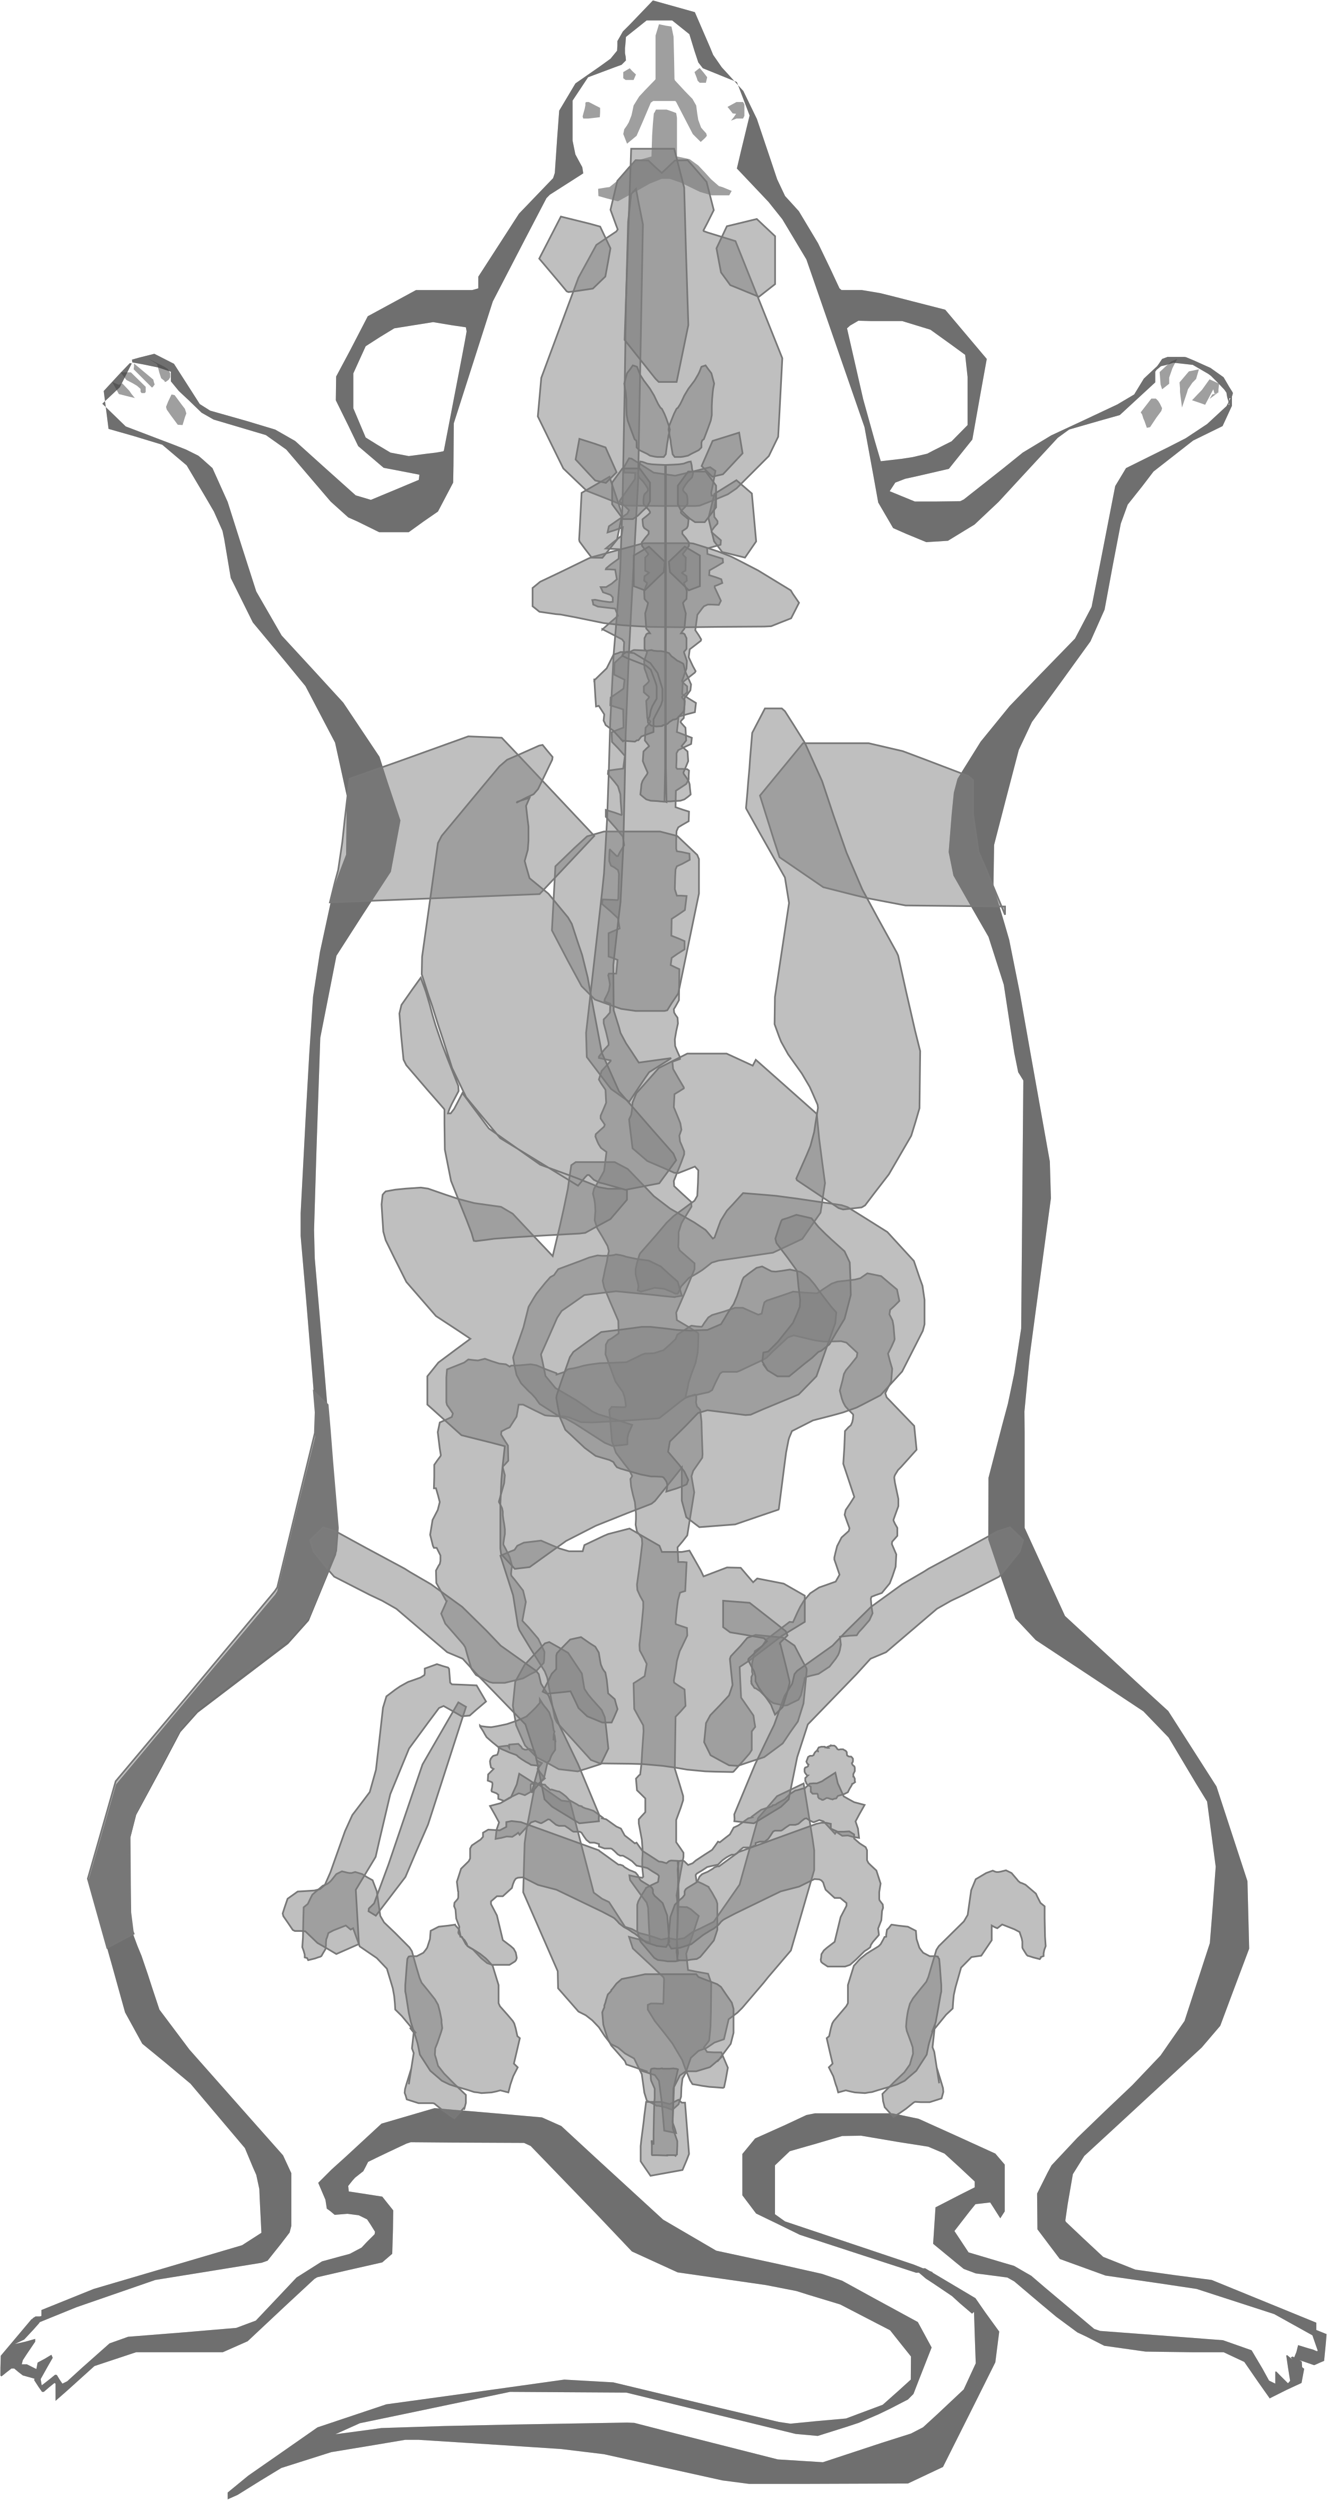 <?xml version="1.0" encoding="utf-8"?>
<!-- Generator: Adobe Illustrator 16.0.0, SVG Export Plug-In . SVG Version: 6.00 Build 0)  -->
<!DOCTYPE svg PUBLIC "-//W3C//DTD SVG 1.1//EN" "http://www.w3.org/Graphics/SVG/1.1/DTD/svg11.dtd">
<svg version="1.1"
	 id="Ebene_1" xmlns:sodipodi="http://sodipodi.sourceforge.net/DTD/sodipodi-0.dtd" xmlns:dc="http://purl.org/dc/elements/1.1/" xmlns:cc="http://creativecommons.org/ns#" xmlns:rdf="http://www.w3.org/1999/02/22-rdf-syntax-ns#" xmlns:svg="http://www.w3.org/2000/svg" xmlns:inkscape="http://www.inkscape.org/namespaces/inkscape" xmlns:xml="http://www.w3.org/XML/1998/namespace" inkscape:version="0.48.2 r9819" sodipodi:docname="test2.svg"
	 xmlns="http://www.w3.org/2000/svg" xmlns:xlink="http://www.w3.org/1999/xlink" x="0px" y="0px" width="390.072px"
	 height="734.533px" viewBox="0 0 390.072 734.533" enable-background="new 0 0 390.072 734.533" xml:space="preserve">
<title  id="title3846">Mus Musculus</title>
<g id="layer1">
	<polygon opacity="0.5" fill="#404040" enable-background="new    " points="336.094,122.983 335.812,122.072 335.719,121.773 
		335.306,121.161 338.44,117.113 339.353,117.113 339.773,117.113 340.454,117.813 340.97,118.627 341.601,119.951 341.378,120.755 
		339.948,122.678 338.065,125.513 337.115,125.714 336.413,123.69 	"/>
	<polygon opacity="0.5" fill="#404040" enable-background="new    " points="49.01,120.347 48.805,119.542 49.402,118.031 
		50.42,115.906 51.332,116.101 53.359,118.832 54.364,120.148 54.776,121.469 54.364,122.587 53.665,124.9 52.25,124.806 
		50.223,122.072 	"/>
	<polygon opacity="0.5" fill="#404040" enable-background="new    " points="175.904,57.607 175.813,55.477 178.253,55.078 
		179.163,54.971 181.286,53.258 182.899,51.231 184.729,49.01 186.851,47.381 188.647,46.775 191.497,45.974 191.691,39.792 
		191.91,36.465 192.194,33.326 192.413,33.018 192.823,32.204 195.964,32.204 197.756,32.823 198.766,33.219 199,34.633 199,39.692 
		199,45.974 201.424,46.48 202.728,46.775 205.257,48.611 207.181,50.638 209.013,52.665 211.324,54.679 212.341,54.971 
		215.084,56.093 214.353,57.403 211.037,57.403 209.206,57.403 205.76,56.395 202.815,54.971 200.107,53.67 196.871,52.548 
		195.732,52.548 194.529,52.548 190.991,53.965 187.764,55.788 181.693,59.128 181.573,59.128 178.433,58.317 	"/>
	<polygon opacity="0.5" fill="#404040" enable-background="new    " points="183.207,39.394 183.496,37.986 184.222,36.968 
		184.821,35.959 185.614,33.932 185.932,32.515 186.248,30.991 187.869,28.37 189.574,26.534 192.609,23.398 192.697,23.207 
		192.697,17.428 192.697,10.452 193.707,7.124 195.638,7.526 197.376,7.808 197.988,10.75 198.168,18.041 198.262,23.207 
		198.389,23.606 201.298,26.749 203.553,29.067 204.648,30.991 204.966,33.433 205.257,35.236 206.083,37.483 206.769,38.281 
		207.594,39.186 207.787,39.899 207.283,40.516 205.978,41.716 203.646,39.394 201.023,34.334 198.766,29.982 198.494,29.674 
		195.732,29.674 192.003,29.674 191.306,30.176 189.162,35.236 187.131,39.899 184.321,42.222 183.496,40.104 	"/>
	<polygon opacity="0.5" fill="#404040" enable-background="new    " points="204.145,21.183 205.669,19.957 206.87,21.384 
		207.88,22.701 207.495,24.316 206.083,24.316 205.669,24.316 205.064,23.713 204.846,22.99 	"/>
	<polygon opacity="0.5" fill="#404040" enable-background="new    " points="183.207,21.183 185.108,20.058 185.846,20.869 
		186.94,21.89 186.248,23.502 184.729,23.502 183.908,23.502 183.207,22.99 183.207,22.393 	"/>
	<polygon opacity="0.5" fill="#404040" enable-background="new    " points="358.166,114.385 358.361,112.754 357.285,112.251 
		355.544,111.45 353.299,114.583 351.919,116.004 350.394,117.619 352.225,118.222 354.253,118.939 356.654,114.385 
		357.061,115.906 358.572,114.999 355.544,117.217 356.05,116.413 356.335,115.906 358.073,115.501 358.166,114.892 	"/>
	<polygon opacity="0.5" fill="#404040" enable-background="new    " points="37.979,114.781 35.953,112.66 34.944,113.063 
		32.977,112.251 34.944,115.79 36.968,116.302 38.179,116.604 39.498,116.915 39.688,117.013 39.909,117.013 39.688,117.013 
		38.678,115.79 	"/>
	<polygon opacity="0.5" fill="#404040" enable-background="new    " points="352.422,108.509 349.472,109.125 346.721,112.362 
		346.86,114.074 346.86,115.19 347.448,119.747 348.967,115.19 349.193,114.385 350.484,112.469 351.594,111.35 	"/>
	<polygon opacity="0.5" fill="#404040" enable-background="new    " points="42.83,113.666 38.485,109.42 36.968,109.42 
		35.45,109.42 37.161,111.651 39.094,112.66 40.297,113.377 41.309,114.275 41.309,114.687 41.309,115.089 41.622,115.501 
		42.027,115.501 42.533,115.501 42.83,115.19 42.83,114.892 	"/>
	<polygon opacity="0.5" fill="#404040" enable-background="new    " points="45.063,111.544 39.392,106.796 39.392,107.695 
		39.285,108.509 44.657,113.879 44.969,113.666 45.163,113.377 45.47,112.972 45.254,112.362 	"/>
	<polygon opacity="0.5" fill="#404040" enable-background="new    " points="343.686,110.944 344.634,108.201 345.139,107.192 
		346.033,105.473 344.33,106.184 342.609,107.695 340.871,109.326 341.156,112.972 341.601,114.385 343.686,112.754 
		343.686,111.856 	"/>
	<polygon opacity="0.5" fill="#404040" enable-background="new    " points="50.029,109.722 49.402,108.509 48.394,107.805 
		43.457,105.301 46.18,106.994 46.871,109.625 47.376,111.136 48.394,111.95 48.394,112.054 48.394,112.251 48.805,112.156 
		49.217,111.856 49.618,111.544 50.029,110.847 50.029,110.335 	"/>
	<polygon opacity="0.5" fill="#404040" enable-background="new    " points="176.406,31.697 173.087,29.982 172.775,29.982 
		172.364,29.982 172.078,30.176 172.078,30.582 172.078,30.9 171.861,32.009 171.572,33.018 171.254,34.227 171.449,34.84 
		172.171,34.84 172.87,34.84 176.319,34.438 176.406,33.018 	"/>
	<polygon opacity="0.5" fill="#404040" enable-background="new    " points="218.819,30.689 218.421,29.982 217.612,29.982 
		216.476,29.982 213.851,31.406 214.679,32.424 215.373,33.326 216.383,33.433 215.697,34.438 214.87,35.457 216.476,34.84 
		217.612,34.84 218.421,34.84 218.819,34.036 218.819,32.424 	"/>
	<path opacity="0.5" fill="#404040" enable-background="new    " d="M381.343,695.339l-0.585-1.01l-0.327-0.398l-1.006-1.229
		l0.504-0.289l1.71,0.896l1.019,0.622l0.125,1.91l0.083,1.132l0.1,0.89l-0.1,0.116l-0.083,0.081l-0.423-0.699l-0.503-1.02
		L381.343,695.339z M380.63,693.127l-0.297-0.208l0.297-0.731l0.443-1.084l0.506-2.03l2.904,0.896l1.511,0.422l1.149,0.506
		l0.195-0.214l-1.44-4.139l-0.407-1.214l-5.743-2.841l2.84,0.598l0.375,0.104l0.909,0.2l6.074,2.445l-0.214,2.729l-0.506,5.145
		l-1.205,0.503l-1.62,0.729h-0.211l-3.229-1.128L380.63,693.127z M360.836,117.113l-0.142-0.603l-0.093-0.506l-0.086-0.61
		l-0.632-0.911l-1.813-1.927l-2.112-2.114l-0.827-0.609l-2.118-1.227l-2.438-1.414h-0.182l-2.657-0.301l-2.727-0.298h-0.094
		l-2.309,0.71l-1.325,0.295l-2.844,2.338h-0.1h-0.094l2.027-2.526l0.375-0.52l0.95-1.417l1.58-0.597h3.034h2.026l0.444,0.091
		l2.21,0.918l4.935,2.218l3.854,2.744l1.65,2.818l1.011,1.622l0.066,0.308l-0.195,0.707l-0.183,0.412l-0.195,0.299h-0.229h-0.22
		l-0.186,1.423v0.191l-0.103,0.205l0.286,0.208l-0.058-0.313L360.836,117.113z M9.642,681.156l0.808-0.506h0.709h0.609l0.191,0.506
		l-0.397,0.713l-0.403,0.62l-0.811,0.52H9.642H9.031l-0.206-0.52l0.413-0.62L9.642,681.156z M0.228,692.188l9.011-10.706l2.428-0.83
		l1.417-0.38l-1.626,2.412l-1.624,1.836l-2.724,2.92l-2.737,1.31l3.042-0.681l2.936-0.824v0.824l-2.53,3.729l-1.111,1.716
		l-0.31,1.203H7.21h0.708l4.042,2.029l-0.397,1.021l-0.504,1.432l-4.353-1.221l-1.316-1.006l-1.211-1.019H3.365l-1.408,1.094
		l-1.521,1.224l-0.313-0.211v-2.322L0.228,692.188z M365.755,694.012l-6.067-2.838h-9.202l-13.747-0.193l-12.146-1.713l-5.188-2.646
		l-2.729-1.291l-6.16-4.554l-4.841-4.041l-7.532-6.379l-2.027-1.143l-5.332-0.701l-3.963-0.506l-3.54-1.323l-2.347-1.909
		l-6.644-5.472l0.699-10.712l7.27-3.74l4.254-2.14v-1.714l-4.112-3.85l-4.771-4.354l-4.796-2.025l-8.976-1.408l-10.759-1.825
		l-5.554,0.101l-7.589,2.237l-7.788,2.22l-4.359,4.156v5.34v9.024l2.959,2.11l22.972,7.692l14.781,4.959l5.771,2.318h-2.34
		l-2.654,0.123l-34.17-11.142l-6.188-3.028l-6.689-3.236l-4.041-5.36v-5.574v-6.57l3.752-4.558l8.809-3.949l6.266-2.933l2.529-0.507
		h8.914h13.858l7.701,1.611l11.218,5.063l11.325,5.159l2.757,3.23v8.205v5.563l-1.304,2.026l-1.73-2.729l-1.246-1.931l-4.313,0.506
		l-1.81,2.241l-4.376,5.648l4.151,6.271l9.896,2.943l3.481,1.02l5.063,2.922l4.038,3.462l14.458,12.147l1.745,0.584l20.24,1.519
		l15.876,1.213l8.404,2.958l3.228,5.444l1.896,3.461l1.834,0.893v-2.416v-1.122h0.321l1.091,1.122l2.319,2.313l0.631-0.714
		l-0.631-3.922l-0.506-3.47l0.214-0.195l1.745,1.436l3.313,2.616l-0.781,4.161l-4.362,2.022l-5.058,2.533v-0.116l-3.358-4.752
		L365.755,694.012z M66.925,732.385l6.065-4.976l9.013-6.271l11.323-7.899l20.239-6.773l22.078-3.033l30.237-4.23l14.398,0.812
		l31.136,7.473l17.521,4.16l3.43,0.507l7.39-0.728l8.919-0.794l10.808-4.041l4.685-4.161l3.555-3.228l0.054-6.785l-3.414-4.269
		l-2.723-3.432l-14.68-7.594l-9.611-2.915l-3.237-1.02l-8.907-1.744l-7.506-1.086l-18.519-2.659l-13.438-6.146l-10.013-10.547
		l-19.74-20.436l-1.941-0.908l-21.44-0.102l-11.859-0.104l-1.292,0.419l-5.373,2.525l-3.344,1.604l-2.526,1.229l-0.715,1.413
		l-0.699,1.323l-2.424,1.907l-0.824,0.928l-1.198,1.516l0.178,1.604l4.054,0.616l5.783,0.9l3.229,4.044l-0.087,5.772l-0.212,6.987
		l-2.929,2.526l-10.339,2.342l-8.792,2.029l-0.824,0.5l-8.598,7.976l-11.016,10.323l-7.302,3.229H53.258H40.003l-12.24,4.061
		l-8.097,7.299l-3.342,2.922v-2.726v-2.335l-0.313-0.19l-1.622,1.323l-1.515,1.297H12.36l-1.007-1.42l-1.306-2.019l1.009-5.173
		l2.023-1.086l2.028-1.214l0.396,0.893l-1.521,2.645l-2.025,3.622l0.312,1.825l2.336-1.825l1.608-1.305l0.508,0.095l0.809,1.337
		l0.816,1.195l1.409-0.696l4.35-3.96l8.092-7.172l5.463-1.944l16.297-1.291l15.496-1.315l5.747-2.146l6.994-7.392l4.969-5.264
		l7.49-4.741l5.564-1.521l2.629-0.704l3.441-1.829l1.411-1.511l2.418-2.416l0.112-0.729l-1.315-2.111l-1.005-1.521l-2.438-1.197
		l-3.335-0.436l-3.756,0.306l-1.305-1.104l-1.009-0.718l-0.402-2.609l-2.127-4.977l3.934-3.931l4.157-3.746l10.517-9.721
		l15.595-4.558l17.802,1.521l13.768,1.205l5.688,2.53l10.313,9.521l19.637,18.003l15.585,9.102l17.513,3.767l13.542,3.037
		l5.959,2.023l9.227,5.061l13.027,7.084l4.059,7.479l-3.82,9.729l-1.518,3.928l-1.626,1.632l-5.063,2.617l-3.535,1.716l-5.886,2.529
		l-3.733,1.231l-8.299,2.61l-6.483-0.587l-22.477-5.479l-27.313-6.664l-34.188-0.215l-30.463,6.373l-13.666,2.838l-7.188,3.232
		l10.516-1.396l2.943-0.422l18.525-0.598l19.615-0.422l34.123-0.587l2.116,0.081l9.525,2.451l32.655,8.286l13.279,0.83l17.271-5.693
		l8.603-2.729l3.548-1.833l4.285-3.922l7.675-7.209l3.54-7.671l-0.308-8.718l-0.196-6.379l-0.589,0.506l-3.647-3.11l-2.21-2.029
		l-4.377-2.954l-1.636-1.093l-1.72-1.126l-3.409-2.923h0.695l2.526-0.112l14.791,8.789l2.806,4.055l4.184,5.77l-1.15,9.029
		l-6.344,12.724l-9.037,18.021l-10.307,4.866l-28.96,0.106H220.14l-7.803-1.015l-26.093-5.776l-8.729-1.927l-12.421-1.505
		l-18.229-1.206l-23.876-1.519h-3.854l-9.524,1.603l-12.24,2.023l-14.678,4.655l-6.154,3.743l-6.686,4.161l-2.936,1.313v-1.013
		v-1.007h0.005V732.385z M12.172,678.76l15.371-6.197l13.768-4.049l29.852-8.798l5.677-3.648l-0.506-10.118l-0.11-2.733l-0.896-4.15
		l-1.018-2.307l-2.324-5.57l-16.002-18.932l-7.376-6.172l-6.794-5.564l-5.058-9.215l-3.934-14.158l-6.884-24.397l8.188-28.438
		l21.06-25.196L80.89,468.55l0.607-0.996l5.964-24.474l5.167-20.753l0.193-5.978l-2.83-34.409l-1.626-18.812v-6.583l1.511-28.748
		l1.021-18.014l1.12-16.912l0.391-2.53l1.636-10.615l4.047-18.716l1.517-4.343l2.131-5.568l0.196-17.199l-1.935-8.81l-1.515-6.879
		l-8.698-16.595l-5.977-7.295l-9.502-11.429l-6.476-13.05l-1.931-11.445l-0.503-2.416l-2.529-5.676l-2.723-4.664l-5.278-8.893
		l-7.177-6.068l-8.004-2.438l-7.78-2.219l-1.424-11.134l4.965-5.368l2.729-2.838l0.556,0.11l-3.498,6.976l-5.165,4.855l6.895,6.681
		l14.364,5.465l3.348,1.32l3.639,1.813l1.205,1.019l2.938,2.624l4.466,9.927l4.236,13.346l4.166,12.964l7.466,12.949l9.227,10.013
		l8.896,9.716l10.634,15.9l2.433,7.59l3.729,11.134l-2.814,15.074l-8.204,12.534l-7.789,12.134L94.15,304.94l-1.116,32.792
		l-0.715,23.656l0.206,8.329l2.733,31.854l0.596,7.104l1.11,13.135l0.824,9.011l1.615,19.339l-0.606,6.675l-4.25,10.304
		l-3.754,9.105l-6.063,6.792l-14.364,10.916l-12.24,9.316l-5.063,5.67l-5.564,10.53l-7.495,13.854l-1.93,7.389l0.199,13.547
		l0.113,8.405l0.707,5.563l1.315,3.549l1.211,2.944l1.824,5.356l1.211,3.739l2.213,6.675l8.818,11.743l18.001,20.341l9.514,10.727
		l2.438,5.257v9.324v6.158l-0.5,1.949l-2.53,3.313l-3.955,4.965l-1.717,0.606l-18.721,3.032l-12.556,2.022l-23.182,8.015
		l-10.712,4.351l-1.116,0.506l1.52-2.245v-0.397v-1.396H12.172z M374.549,679.959l-22.825-7.396l-11.446-1.709l-15.311-2.213
		l-13.438-4.874l-3.446-4.554l-3.131-4.161l-0.096-10.511l3.032-6.068l1.199-2.222l7.589-8.096l8.096-7.811l8.092-7.68l8.294-8.716
		l2.024-2.933l5.007-7.184l7.444-22.878l0.83-10.418l0.892-12.041l-2.53-19.129l-3.229-5.257l-8.091-13.565l-7.409-7.689
		l-12.831-8.51l-18.819-12.438l-5.982-6.367l-4.355-12.46l-3.606-10.706l0.057-18.136l3.984-15.363l1.717-6.396l1.888-8.982
		l0.734-4.769l1.291-8.387l0.631-72.854l-1.2-1.938l-0.312-0.49l-1.146-5.669l-1.005-6.402l-2.082-13.656l-4.501-14.057
		l-5.118-8.896l-5.188-9.11l-1.396-6.895l0.879-11.034l0.646-6.457l1.073-4.044l1.959-3.156l4.853-7.773l8.503-10.44l8.972-9.298
		l10.247-10.534l4.876-9.301l2.813-14.265l4.135-21.249l3.176-5.279l12.651-6.27l4.929-2.529l6.264-4.148l2.84-2.627l2.854-2.64
		l1.604-3.14v0.409v2.64l-2.751,5.965l-3.091,1.515l-5.563,2.729l-11.646,9.104l-3.259,4.271l-4.33,5.452l-2.027,5.572
		l-2.333,12.136l-2.438,13.157l-4.146,9.314l-8.918,12.337l-8.29,11.352l-3.857,8.189l-3.729,14.27l-3.535,13.667l-0.195,12.136
		l3.327,11.216l1.298,4.481l3.16,15.758l2.625,14.886l6.165,34.524l0.323,10.819l-4.464,33.069l-1.8,13.482l-1.521,16.089
		l0.057,6.162v28.034l11.866,25.896l22.044,20.348l8.313,7.591l14.167,22.152l3.541,10.829l5.564,16.998l0.507,19.842l-4.832,12.844
		l-3.666,9.826l-5.438,6.372l-24.096,22.255l-10.442,9.616l-3.354,5.363l-1.521,8.806l-0.688,4.773l0.128,0.39l5.243,4.959
		l5.753,5.357l9.428,3.739l11.52,1.624l10.939,1.418l30.761,12.558v2.842v1.519l-3.624-2.018L374.549,679.959z M130.47,132.398
		l5.362-27.833l0.821-4.349l0.506-2.837l-0.217-1.207l-4.237-0.62l-5.377-0.898l-11.418,1.82l-4.161,2.529l-4.255,2.733
		l-3.635,7.984v4.664v5.565l3.635,8.604l3.242,2.018l4.049,2.42l5.366,1.018l5.372-0.707l2.629-0.311l2.205-0.394v-0.11
		L130.47,132.398z M279.729,129.661l4.688-4.762v-7.984v-6.186l-0.713-6.464l-4.156-3.036l-6.066-4.357l-8.293-2.53h-9.319
		l-3.538-0.101l-2.45,1.427l-0.31,0.286l-0.587,0.519l4.756,20.837l3.356,12.051l1.808,6.159l6.071-0.698l3.305-0.509l4.288-1.012
		l1.726-0.905L279.729,129.661z M262.53,155.168l-4.376-7.501l-1.383-7.681l-2.654-14.475l-17.083-49.28l-5.454-9.112l-1.636-2.722
		l-4.041-5.063l-3.354-3.548l-5.946-6.275l1.213-5.163l2.53-10.417l-3.743-9.824l-7.484-3.031l-2.528-1.02l-1.332-1.719l-1.11-3.34
		l-1.508-4.943l-5.063-4.051h-4.751h-2.747l-6.081,4.846l-0.18,2.338l-0.101,0.912v1.519l0.191,1.012l0.087,1.119l-1.291,1.301
		l-2.022,0.726l-7.813,2.927l-4.56,6.868v8.711v3.032l0.824,4.041l1.025,1.926l1.005,1.833l0.284,1.816l-0.61,0.405l-9.199,5.874
		l-1.007,1.018l-6.17,11.825l-9.604,18.532l-11.463,35.811L133.3,136.75l-0.088,5.059l-4.466,8.497l-4.232,2.926l-4.36,3.146h-8.703
		l-6.389-3.146l-2.711-1.207l-5.165-4.653l-4.151-4.855l-8.896-10.423l-5.992-4.252l-9.906-2.941l-5.461-1.618l-3.545-2.026
		l-3.754-3.635l-2.917-2.729l-2.336-2.838v-0.704v-2.134l-3.646-1.213l-4.355-0.905l-3.331-0.616l-0.11-0.811l2.137-0.601
		l4.443-1.118l5.776,2.938l3.832,5.974l3.757,5.864l3.036,1.926l10.729,3.036l8.4,2.53l5.86,3.344l8.303,7.482l9.501,8.504
		l4.466,1.32l8.509-3.539l5.565-2.338l0.182-1.509l-5.244-1.021l-5.269-1.005l-7.48-6.373l-2.933-6.074l-3.647-7.391l0.097-6.986
		l4.051-7.589l5.245-10.122l14.171-7.69h13.063h3.449l1.808-0.506v-1.015v-2.419l11.953-18.509l4.968-5.177l5.063-5.264l0.502-1.521
		l0.688-10.121l0.606-8.187l4.771-8.004l7.271-5.06l3.049-2.208l1.92-2.346l0.093-1.515v-1.311l1.616-2.834l1.938-1.933l6.89-7.181
		l12.329,3.447l4.461,10.313l0.919,2.238l2.53,3.65l2.116,2.311l4.232,4.664l3.979,8.205l4.323,12.833l1.63,4.877l2.335,4.942
		l1.207,1.316l2.841,3.133l5.646,9.415l3.653,7.589l2.646,5.666l0.589,0.506h3.736h2.256l5.457,0.915l4.419,1.109l14.624,3.749
		l12.21,14.468l-2.027,11.241l-2.213,12.444l-6.897,8.609l-9.614,2.219l-3.232,0.707l-2.904,1.115l-0.321,0.503l-1.33,2.027
		l7.41,3.032h6.07l7.271-0.101l1.02-0.506l11.55-9.105l5.789-4.667l8.378-5.061l9.331-4.339l10.122-4.761l4.932-2.925l1.419-2.339
		l1.422-2.325l5.95-5.572l-2.596,3.545v3.146l-10.429,9.613l-5.758,1.618l-9.117,2.627l-3.352,2.436l-11.324,12.24l-6.068,6.581
		l-7.086,6.671l-2.659,1.615l-5.144,3.146l-6.365,0.401l-5.887-2.426L262.53,155.168z"/>
	<path opacity="0.5" fill="#404040" enable-background="new    " d="M381.343,695.339l-0.585-1.01l-0.327-0.398l-1.006-1.229
		l0.504-0.289l1.71,0.896l1.019,0.622l0.125,1.91l0.083,1.132l0.1,0.89l-0.1,0.116l-0.083,0.081l-0.423-0.699l-0.503-1.02
		L381.343,695.339z M380.63,693.127l-0.297-0.208l0.297-0.731l0.443-1.084l0.506-2.03l2.904,0.896l1.511,0.422l1.149,0.506
		l0.195-0.214l-1.44-4.139l-0.407-1.214l-5.743-2.841l2.84,0.598l0.375,0.104l0.909,0.2l6.074,2.445l-0.214,2.729l-0.506,5.145
		l-1.205,0.503l-1.62,0.729h-0.211l-3.229-1.128L380.63,693.127z M360.836,117.113l-0.142-0.603l-0.093-0.506l-0.086-0.61
		l-0.632-0.911l-1.813-1.927l-2.112-2.114l-0.827-0.609l-2.118-1.227l-2.438-1.414h-0.182l-2.657-0.301l-2.727-0.298h-0.094
		l-2.309,0.71l-1.325,0.295l-2.844,2.338h-0.1h-0.094l2.027-2.526l0.375-0.52l0.95-1.417l1.58-0.597h3.034h2.026l0.444,0.091
		l2.21,0.918l4.935,2.218l3.854,2.744l1.65,2.818l1.011,1.622l0.066,0.308l-0.195,0.707l-0.183,0.412l-0.195,0.299h-0.229h-0.22
		l-0.186,1.423v0.191l-0.103,0.205l0.286,0.208l-0.058-0.313L360.836,117.113z M9.642,681.156l0.808-0.506h0.709h0.609l0.191,0.506
		l-0.397,0.713l-0.403,0.62l-0.811,0.52H9.642H9.031l-0.206-0.52l0.413-0.62L9.642,681.156z M0.228,692.188l9.011-10.706l2.428-0.83
		l1.417-0.38l-1.626,2.412l-1.624,1.836l-2.724,2.92l-2.737,1.31l3.042-0.681l2.936-0.824v0.824l-2.53,3.729l-1.111,1.716
		l-0.31,1.203H7.21h0.708l4.042,2.029l-0.397,1.021l-0.504,1.432l-4.353-1.221l-1.316-1.006l-1.211-1.019H3.365l-1.408,1.094
		l-1.521,1.224l-0.313-0.211v-2.322L0.228,692.188z M365.755,694.012l-6.067-2.838h-9.202l-13.747-0.193l-12.146-1.713l-5.188-2.646
		l-2.729-1.291l-6.16-4.554l-4.841-4.041l-7.532-6.379l-2.027-1.143l-5.332-0.701l-3.963-0.506l-3.54-1.323l-2.347-1.909
		l-6.644-5.472l0.699-10.712l7.27-3.74l4.254-2.14v-1.714l-4.112-3.85l-4.771-4.354l-4.796-2.025l-8.976-1.408l-10.759-1.825
		l-5.554,0.101l-7.589,2.237l-7.788,2.22l-4.359,4.156v5.34v9.024l2.959,2.11l22.972,7.692l14.781,4.959l5.771,2.318h-2.34
		l-2.654,0.123l-34.17-11.142l-6.188-3.028l-6.689-3.236l-4.041-5.36v-5.574v-6.57l3.752-4.558l8.809-3.949l6.266-2.933l2.529-0.507
		h8.914h13.858l7.701,1.611l11.218,5.063l11.325,5.159l2.757,3.23v8.205v5.563l-1.304,2.026l-1.73-2.729l-1.246-1.931l-4.313,0.506
		l-1.81,2.241l-4.376,5.648l4.151,6.271l9.896,2.943l3.481,1.02l5.063,2.922l4.038,3.462l14.458,12.147l1.745,0.584l20.24,1.519
		l15.876,1.213l8.404,2.958l3.228,5.444l1.896,3.461l1.834,0.893v-2.416v-1.122h0.321l1.091,1.122l2.319,2.313l0.631-0.714
		l-0.631-3.922l-0.506-3.47l0.214-0.195l1.745,1.436l3.313,2.616l-0.781,4.161l-4.362,2.022l-5.058,2.533v-0.116l-3.358-4.752
		L365.755,694.012z M66.925,732.385l6.065-4.976l9.013-6.271l11.323-7.899l20.239-6.773l22.078-3.033l30.237-4.23l14.398,0.812
		l31.136,7.473l17.521,4.16l3.43,0.507l7.39-0.728l8.919-0.794l10.808-4.041l4.685-4.161l3.555-3.228l0.054-6.785l-3.414-4.269
		l-2.723-3.432l-14.68-7.594l-9.611-2.915l-3.237-1.02l-8.907-1.744l-7.506-1.086l-18.519-2.659l-13.438-6.146l-10.013-10.547
		l-19.74-20.436l-1.941-0.908l-21.44-0.102l-11.859-0.104l-1.292,0.419l-5.373,2.525l-3.344,1.604l-2.526,1.229l-0.715,1.413
		l-0.699,1.323l-2.424,1.907l-0.824,0.928l-1.198,1.516l0.178,1.604l4.054,0.616l5.783,0.9l3.229,4.044l-0.087,5.772l-0.212,6.987
		l-2.929,2.526l-10.339,2.342l-8.792,2.029l-0.824,0.5l-8.598,7.976l-11.016,10.323l-7.302,3.229H53.258H40.003l-12.24,4.061
		l-8.097,7.299l-3.342,2.922v-2.726v-2.335l-0.313-0.19l-1.622,1.323l-1.515,1.297H12.36l-1.007-1.42l-1.306-2.019l1.009-5.173
		l2.023-1.086l2.028-1.214l0.396,0.893l-1.521,2.645l-2.025,3.622l0.312,1.825l2.336-1.825l1.608-1.305l0.508,0.095l0.809,1.337
		l0.816,1.195l1.409-0.696l4.35-3.96l8.092-7.172l5.463-1.944l16.297-1.291l15.496-1.315l5.747-2.146l6.994-7.392l4.969-5.264
		l7.49-4.741l5.564-1.521l2.629-0.704l3.441-1.829l1.411-1.511l2.418-2.416l0.112-0.729l-1.315-2.111l-1.005-1.521l-2.438-1.197
		l-3.335-0.436l-3.756,0.306l-1.305-1.104l-1.009-0.718l-0.402-2.609l-2.127-4.977l3.934-3.931l4.157-3.746l10.517-9.721
		l15.595-4.558l17.802,1.521l13.768,1.205l5.688,2.53l10.313,9.521l19.637,18.003l15.585,9.102l17.513,3.767l13.542,3.037
		l5.959,2.023l9.227,5.061l13.027,7.084l4.059,7.479l-3.82,9.729l-1.518,3.928l-1.626,1.632l-5.063,2.617l-3.535,1.716l-5.886,2.529
		l-3.733,1.231l-8.299,2.61l-6.483-0.587l-22.477-5.479l-27.313-6.664l-34.188-0.215l-30.463,6.373l-13.666,2.838l-7.188,3.232
		l10.516-1.396l2.943-0.422l18.525-0.598l19.615-0.422l34.123-0.587l2.116,0.081l9.525,2.451l32.655,8.286l13.279,0.83l17.271-5.693
		l8.603-2.729l3.548-1.833l4.285-3.922l7.675-7.209l3.54-7.671l-0.308-8.718l-0.196-6.379l-0.589,0.506l-3.647-3.11l-2.21-2.029
		l-4.377-2.954l-1.636-1.093l-1.72-1.126l-3.409-2.923h0.695l2.526-0.112l14.791,8.789l2.806,4.055l4.184,5.77l-1.15,9.029
		l-6.344,12.724l-9.037,18.021l-10.307,4.866l-28.96,0.106H220.14l-7.803-1.015l-26.093-5.776l-8.729-1.927l-12.421-1.505
		l-18.229-1.206l-23.876-1.519h-3.854l-9.524,1.603l-12.24,2.023l-14.678,4.655l-6.154,3.743l-6.686,4.161l-2.936,1.313v-1.013
		v-1.007h0.005V732.385z M12.172,678.76l15.371-6.197l13.768-4.049l29.852-8.798l5.677-3.648l-0.506-10.118l-0.11-2.733l-0.896-4.15
		l-1.018-2.307l-2.324-5.57l-16.002-18.932l-7.376-6.172l-6.794-5.564l-5.058-9.215l-3.934-14.158l-6.884-24.397l8.188-28.438
		l21.06-25.196L80.89,468.55l0.607-0.996l5.964-24.474l5.167-20.753l0.193-5.978l-2.83-34.409l-1.626-18.812v-6.583l1.511-28.748
		l1.021-18.014l1.12-16.912l0.391-2.53l1.636-10.615l4.047-18.716l1.517-4.343l2.131-5.568l0.196-17.199l-1.935-8.81l-1.515-6.879
		l-8.698-16.595l-5.977-7.295l-9.502-11.429l-6.476-13.05l-1.931-11.445l-0.503-2.416l-2.529-5.676l-2.723-4.664l-5.278-8.893
		l-7.177-6.068l-8.004-2.438l-7.78-2.219l-1.424-11.134l4.965-5.368l2.729-2.838l0.556,0.11l-3.498,6.976l-5.165,4.855l6.895,6.681
		l14.364,5.465l3.348,1.32l3.639,1.813l1.205,1.019l2.938,2.624l4.466,9.927l4.236,13.346l4.166,12.964l7.466,12.949l9.227,10.013
		l8.896,9.716l10.634,15.9l2.433,7.59l3.729,11.134l-2.814,15.074l-8.204,12.534l-7.789,12.134L94.15,304.94l-1.116,32.792
		l-0.715,23.656l0.206,8.329l2.733,31.854l0.596,7.104l1.11,13.135l0.824,9.011l1.615,19.339l-0.606,6.675l-4.25,10.304
		l-3.754,9.105l-6.063,6.792l-14.364,10.916l-12.24,9.316l-5.063,5.67l-5.564,10.53l-7.495,13.854l-1.93,7.389l0.199,13.547
		l0.113,8.405l0.707,5.563l1.315,3.549l1.211,2.944l1.824,5.356l1.211,3.739l2.213,6.675l8.818,11.743l18.001,20.341l9.514,10.727
		l2.438,5.257v9.324v6.158l-0.5,1.949l-2.53,3.313l-3.955,4.965l-1.717,0.606l-18.721,3.032l-12.556,2.022l-23.182,8.015
		l-10.712,4.351l-1.116,0.506l1.52-2.245v-0.397v-1.396H12.172z M374.549,679.959l-22.825-7.396l-11.446-1.709l-15.311-2.213
		l-13.438-4.874l-3.446-4.554l-3.131-4.161l-0.096-10.511l3.032-6.068l1.199-2.222l7.589-8.096l8.096-7.811l8.092-7.68l8.294-8.716
		l2.024-2.933l5.007-7.184l7.444-22.878l0.83-10.418l0.892-12.041l-2.53-19.129l-3.229-5.257l-8.091-13.565l-7.409-7.689
		l-12.831-8.51l-18.819-12.438l-5.982-6.367l-4.355-12.46l-3.606-10.706l0.057-18.136l3.984-15.363l1.717-6.396l1.888-8.982
		l0.734-4.769l1.291-8.387l0.631-72.854l-1.2-1.938l-0.312-0.49l-1.146-5.669l-1.005-6.402l-2.082-13.656l-4.501-14.057
		l-5.118-8.896l-5.188-9.11l-1.396-6.895l0.879-11.034l0.646-6.457l1.073-4.044l1.959-3.156l4.853-7.773l8.503-10.44l8.972-9.298
		l10.247-10.534l4.876-9.301l2.813-14.265l4.135-21.249l3.176-5.279l12.651-6.27l4.929-2.529l6.264-4.148l2.84-2.627l2.854-2.64
		l1.604-3.14v0.409v2.64l-2.751,5.965l-3.091,1.515l-5.563,2.729l-11.646,9.104l-3.259,4.271l-4.33,5.452l-2.027,5.572
		l-2.333,12.136l-2.438,13.157l-4.146,9.314l-8.918,12.337l-8.29,11.352l-3.857,8.189l-3.729,14.27l-3.535,13.667l-0.195,12.136
		l3.327,11.216l1.298,4.481l3.16,15.758l2.625,14.886l6.165,34.524l0.323,10.819l-4.464,33.069l-1.8,13.482l-1.521,16.089
		l0.057,6.162v28.034l11.866,25.896l22.044,20.348l8.313,7.591l14.167,22.152l3.541,10.829l5.564,16.998l0.507,19.842l-4.832,12.844
		l-3.666,9.826l-5.438,6.372l-24.096,22.255l-10.442,9.616l-3.354,5.363l-1.521,8.806l-0.688,4.773l0.128,0.39l5.243,4.959
		l5.753,5.357l9.428,3.739l11.52,1.624l10.939,1.418l30.761,12.558v2.842v1.519l-3.624-2.018L374.549,679.959z M130.47,132.398
		l5.362-27.833l0.821-4.349l0.506-2.837l-0.217-1.207l-4.237-0.62l-5.377-0.898l-11.418,1.82l-4.161,2.529l-4.255,2.733
		l-3.635,7.984v4.664v5.565l3.635,8.604l3.242,2.018l4.049,2.42l5.366,1.018l5.372-0.707l2.629-0.311l2.205-0.394v-0.11
		L130.47,132.398z M279.729,129.661l4.688-4.762v-7.984v-6.186l-0.713-6.464l-4.156-3.036l-6.066-4.357l-8.293-2.53h-9.319
		l-3.538-0.101l-2.45,1.427l-0.31,0.286l-0.587,0.519l4.756,20.837l3.356,12.051l1.808,6.159l6.071-0.698l3.305-0.509l4.288-1.012
		l1.726-0.905L279.729,129.661z M262.53,155.168l-4.376-7.501l-1.383-7.681l-2.654-14.475l-17.083-49.28l-5.454-9.112l-1.636-2.722
		l-4.041-5.063l-3.354-3.548l-5.946-6.275l1.213-5.163l2.53-10.417l-3.743-9.824l-7.484-3.031l-2.528-1.02l-1.332-1.719l-1.11-3.34
		l-1.508-4.943l-5.063-4.051h-4.751h-2.747l-6.081,4.846l-0.18,2.338l-0.101,0.912v1.519l0.191,1.012l0.087,1.119l-1.291,1.301
		l-2.022,0.726l-7.813,2.927l-4.56,6.868v8.711v3.032l0.824,4.041l1.025,1.926l1.005,1.833l0.284,1.816l-0.61,0.405l-9.199,5.874
		l-1.007,1.018l-6.17,11.825l-9.604,18.532l-11.463,35.811L133.3,136.75l-0.088,5.059l-4.466,8.497l-4.232,2.926l-4.36,3.146h-8.703
		l-6.389-3.146l-2.711-1.207l-5.165-4.653l-4.151-4.855l-8.896-10.423l-5.992-4.252l-9.906-2.941l-5.461-1.618l-3.545-2.026
		l-3.754-3.635l-2.917-2.729l-2.336-2.838v-0.704v-2.134l-3.646-1.213l-4.355-0.905l-3.331-0.616l-0.11-0.811l2.137-0.601
		l4.443-1.118l5.776,2.938l3.832,5.974l3.757,5.864l3.036,1.926l10.729,3.036l8.4,2.53l5.86,3.344l8.303,7.482l9.501,8.504
		l4.466,1.32l8.509-3.539l5.565-2.338l0.182-1.509l-5.244-1.021l-5.269-1.005l-7.48-6.373l-2.933-6.074l-3.647-7.391l0.097-6.986
		l4.051-7.589l5.245-10.122l14.171-7.69h13.063h3.449l1.808-0.506v-1.015v-2.419l11.953-18.509l4.968-5.177l5.063-5.264l0.502-1.521
		l0.688-10.121l0.606-8.187l4.771-8.004l7.271-5.06l3.049-2.208l1.92-2.346l0.093-1.515v-1.311l1.616-2.834l1.938-1.933l6.89-7.181
		l12.329,3.447l4.461,10.313l0.919,2.238l2.53,3.65l2.116,2.311l4.232,4.664l3.979,8.205l4.323,12.833l1.63,4.877l2.335,4.942
		l1.207,1.316l2.841,3.133l5.646,9.415l3.653,7.589l2.646,5.666l0.589,0.506h3.736h2.256l5.457,0.915l4.419,1.109l14.624,3.749
		l12.21,14.468l-2.027,11.241l-2.213,12.444l-6.897,8.609l-9.614,2.219l-3.232,0.707l-2.904,1.115l-0.321,0.503l-1.33,2.027
		l7.41,3.032h6.07l7.271-0.101l1.02-0.506l11.55-9.105l5.789-4.667l8.378-5.061l9.331-4.339l10.122-4.761l4.932-2.925l1.419-2.339
		l1.422-2.325l5.95-5.572l-2.596,3.545v3.146l-10.429,9.613l-5.758,1.618l-9.117,2.627l-3.352,2.436l-11.324,12.24l-6.068,6.581
		l-7.086,6.671l-2.659,1.615l-5.144,3.146l-6.365,0.401l-5.887-2.426L262.53,155.168z"/>
</g>
<polygon id="bto_0000142" fill="#808080" fill-opacity="0.5" stroke="#787878" stroke-width="0.5" points="172.464,144.219 
	165.587,137.643 162.345,131.063 158.093,122.357 159.113,111.022 165.488,93.82 170.044,81.578 175.302,71.961 178.744,69.633 
	181.173,68.011 181.58,67.405 181.077,66.088 179.455,61.642 181.478,53.142 185.228,48.883 186.847,47.067 190.582,47.164 
	192.707,49.191 194.536,50.81 196.254,49.191 198.382,47.164 202.125,47.067 203.745,48.883 207.691,53.44 209.814,61.742 
	207.889,65.585 206.777,67.713 206.879,67.914 208,68.319 216.191,70.849 229.957,105.256 229.147,120.939 228.744,128.324 
	226.001,133.994 219.837,140.172 216.496,143.506 213.965,145.231 210.317,146.749 205.664,148.565 204.451,148.669 
	194.437,148.669 184.615,148.565 183.1,148.468 178.644,146.643 "/>
<polygon id="bto_0001279" fill="#808080" fill-opacity="0.5" stroke="#787878" stroke-width="0.5" points="203.555,612.391 
	202.85,611.282 201.419,607.773 200.516,605.264 197.654,600.438 195.103,597.122 192.457,593.809 190.417,590.495 190.417,589.896 
	190.417,589.094 191.319,588.693 192.75,588.693 194.888,588.788 195.006,588.594 195.103,584.977 195.203,581.465 195.006,580.965 
	191.319,577.445 186.024,572.521 184.906,569.111 188.79,570.12 191.025,570.719 190.71,565.197 190.514,560.579 190.103,559.068 
	188.063,556.363 185.22,552.441 185.004,551.038 187.358,551.538 188.79,551.745 189.083,551.439 188.886,549.637 188.79,548.432 
	188.79,546.323 188.886,544.909 188.886,543.411 188.671,540.596 188.279,538.488 187.77,535.782 187.77,534.575 188.475,533.771 
	189.691,532.469 189.691,528.447 188.377,527.143 187.24,526.036 186.945,522.622 187.867,521.622 188.181,521.416 188.574,518.104 
	188.79,514.288 189.18,508.67 189.083,506.963 187.966,504.954 186.436,502.141 186.24,494.609 187.652,493.706 189.495,492.5 
	190.103,488.893 188.986,486.676 188.063,484.971 187.966,483.266 188.574,477.842 189.083,472.42 189.083,470.616 188.181,469.008 
	187.358,467.202 187.24,465.594 188.063,459.567 188.79,453.55 188.671,451.942 187.867,450.845 187.24,450.04 186.847,448.031 
	186.945,446.325 186.945,444.716 186.632,441.402 186.024,439.099 185.513,436.784 185.317,434.577 185.631,434.077 
	185.828,433.677 184.906,431.863 183.474,430.058 181.042,426.843 179.905,423.529 179.396,417.605 179.101,414.29 179.808,413.39 
	182.769,413.486 183.789,413.486 183.985,413.085 183.789,411.585 183.592,410.478 183.082,408.976 182.552,408.271 
	180.924,405.956 177.984,397.926 178.081,396.12 178.081,395.11 178.788,393.808 179.708,393.31 181.847,391.797 181.75,388.09 
	179.2,382.158 177.572,378.246 177.161,376.345 177.572,374.433 177.866,372.922 178.395,370.715 178.591,369.411 178.984,367.607 
	178.591,366.098 176.943,363.186 175.533,360.882 174.807,358.568 174.904,357.164 175.022,355.861 174.904,353.752 
	174.708,352.439 174.296,350.733 174.611,349.33 175.845,347.223 177.572,344.105 178.277,338.486 177.042,337.582 176.65,337.28 
	175.945,336.181 175.533,335.27 175.022,333.967 175.12,333.269 176.335,332.16 177.572,331.055 177.768,330.455 177.161,329.553 
	176.552,328.651 176.552,327.847 177.257,326.238 178.18,324.023 177.984,320.209 176.749,318.403 176.042,317.198 176.846,314.688 
	178.493,312.885 179.494,311.775 179.494,311.578 177.984,311.276 176.042,310.873 176.042,310.472 177.669,308.364 
	178.885,307.061 178.885,306.354 178.18,303.345 177.454,300.638 177.454,299.529 178.18,298.823 179.296,297.519 179.396,294.911 
	178.277,294.509 177.669,294.204 177.768,293.607 178.493,292.195 178.984,291.096 179.296,289.283 179.101,288.087 
	178.788,286.577 178.984,286.076 179.808,286.076 181.142,286.076 181.533,282.057 180.317,281.556 178.885,281.057 
	178.885,274.222 180.219,273.624 182.14,272.819 181.651,269.809 179.396,267.7 176.943,265.593 177.161,264.289 179.808,264.387 
	181.533,264.485 181.75,264.083 181.847,260.171 181.944,256.758 181.651,255.65 180.534,254.846 179.592,254.347 179.101,253.041 
	179.101,251.738 179.2,249.728 179.296,249.63 180.317,250.631 181.239,251.531 181.651,251.531 182.14,250.531 183.474,248.326 
	183.082,245.814 180.924,243.198 178.081,239.99 178.081,237.981 180.728,238.784 182.67,239.481 182.769,239.383 182.455,235.569 
	182.358,233.362 181.651,231.049 180.728,229.842 178.689,227.441 178.788,226.431 180.924,226.126 183.181,225.833 183.69,222.116 
	181.75,219.91 179.905,217.998 179.808,215.183 181.435,214.487 183.278,213.781 183.181,208.458 181.336,207.859 179.396,207.251 
	179.494,204.947 181.435,203.644 183.278,202.338 183.592,199.72 181.944,198.917 180.534,198.22 180.631,194.809 182.14,193.396 
	182.769,192.895 183.377,191.386 183.377,190.288 183.474,188.68 182.867,187.875 180.728,186.768 177.042,184.866 177.042,184.963 
	179.101,183.159 181.651,180.944 180.828,178.834 177.357,178.434 175.727,178.238 174.395,177.639 174.296,177.031 174.1,176.324 
	174.904,176.227 177.042,176.629 179.2,176.932 180.121,176.835 180.121,176.128 180.121,175.531 179.494,174.825 178.689,174.521 
	177.257,174.021 176.552,172.511 177.866,172.511 178.18,172.511 178.984,172.01 179.808,171.51 181.336,170.207 180.828,167.392 
	178.984,167.295 178.081,167.295 178.18,166.99 179.494,165.883 181.847,164.177 181.944,161.372 179.708,161.263 178.081,161.166 
	180.121,159.46 182.67,157.45 183.082,154.939 180.828,155.744 178.591,156.449 178.984,154.646 181.435,152.938 184.397,150.93 
	184.906,149.92 183.69,148.713 182.14,147.408 182.258,147.008 184.593,143.692 186.632,140.78 186.729,138.977 184.69,138.878 
	183.474,138.878 183.377,137.368 184.397,135.563 184.906,134.662 185.631,134.759 188.063,136.271 192.142,138.878 
	198.458,139.781 203.555,138.575 208.752,137.27 210.302,138.378 209.479,142.791 209.067,144.702 209.165,145.605 209.772,145.605 
	210.302,145.605 210.499,146.605 210.086,148.614 209.89,150.223 209.988,151.929 210.399,152.43 210.91,153.135 210.91,153.842 
	210.086,154.743 209.165,155.95 209.165,156.352 210.302,157.353 211.911,158.753 211.811,160.068 209.988,160.567 207.851,161.166 
	207.949,162.774 210.184,163.479 212.44,164.177 212.538,165.284 210.499,166.491 208.556,167.598 208.459,169 210.399,169.599 
	212.029,170.207 212.322,171.305 210.91,171.913 210.086,172.217 210.086,172.618 210.792,174.119 211.911,176.53 211.302,177.736 
	209.067,177.639 208.047,177.639 206.929,178.139 206.419,178.737 204.987,180.648 204.378,185.169 205.398,186.669 
	206.105,187.875 206.006,188.277 204.575,189.387 202.751,190.787 202.439,193.103 203.655,195.71 204.478,197.21 204.262,197.612 
	202.85,198.721 200.712,200.427 200.516,203.937 202.439,205.25 204.575,206.556 204.262,209.262 201.928,209.87 199.477,210.565 
	198.966,215.086 201.32,215.987 203.359,216.792 203.163,218.596 200.811,219.704 199.378,220.411 198.87,221.312 198.87,223.323 
	198.77,225.528 199.066,225.93 200.615,225.93 202.027,226.029 202.536,226.431 202.439,227.94 202.439,229.038 201.712,230.353 
	200.811,230.952 198.673,232.352 198.576,237.178 200.615,237.883 202.536,238.481 202.439,241.296 200.516,242.394 
	199.378,243.099 198.87,244.208 198.77,246.718 198.77,249.424 198.966,250.129 200.3,250.325 202.654,250.836 202.751,252.64 
	200.516,253.846 198.966,254.543 198.576,255.454 198.458,257.562 198.359,261.269 198.966,263.18 200.204,263.18 201.831,263.279 
	201.32,267.397 199.575,268.604 197.438,270.005 197.339,274.928 199.378,275.731 201.223,276.536 201.223,278.948 199.163,280.252 
	197.438,281.458 197.142,283.566 198.576,284.262 199.693,284.772 199.575,293.901 198.458,295.912 198.065,296.52 198.162,297.519 
	198.576,298.226 199.163,299.029 199.281,300.735 198.77,303.038 198.359,305.451 198.458,307.363 199.066,308.863 199.889,310.678 
	199.889,311.179 199.066,311.473 197.654,311.981 197.849,314.091 199.575,317.101 201.005,319.513 201.005,319.807 
	199.889,320.514 198.261,321.512 198.065,325.337 199.477,328.75 199.986,330.054 200.3,331.955 199.986,332.865 199.693,333.671 
	199.889,335.379 200.398,336.573 201.105,338.289 201.105,339.191 200.3,341.398 198.065,347.017 198.162,348.526 200.516,350.733 
	203.163,353.145 203.262,354.547 201.105,358.066 200.3,359.47 199.477,362.077 199.477,363.794 199.378,366.402 199.79,367.401 
	201.516,368.911 204.164,371.217 204.164,372.922 201.516,379.354 198.77,385.681 198.966,387.885 202.536,389.993 205.085,391.601 
	205.301,392.003 205.204,395.415 205.085,397.427 204.478,400.436 203.87,402.044 203.262,403.652 202.439,406.163 202.125,407.771 
	201.516,410.478 201.614,410.683 203.046,410.173 204.262,409.771 204.674,409.976 204.674,411.183 204.575,412.082 204.889,413.29 
	205.398,413.791 205.812,414.29 206.203,417.704 206.301,421.419 206.517,427.341 206.419,428.351 204.889,430.558 203.771,432.166 
	203.262,433.773 203.458,434.98 204.066,438.49 202.027,451.138 200.615,452.95 199.163,454.656 199.378,458.97 200.811,458.97 
	201.831,459.069 201.419,467.495 200.398,467.801 199.889,468.008 199.281,470.215 198.966,472.725 198.576,476.743 
	198.673,477.243 200.104,477.743 201.928,478.342 202.027,480.559 200.398,483.971 199.79,485.176 198.966,488.088 198.673,490.295 
	198.065,493.807 198.162,494.413 199.477,495.314 201.223,496.422 201.516,501.238 200.104,502.846 198.576,504.452 
	198.359,519.711 199.79,524.327 200.811,527.741 200.811,528.948 200.104,531.161 198.77,534.771 198.77,541.301 200.104,543.204 
	200.909,544.409 200.909,545.616 199.986,550.637 198.87,556.961 199.378,560.275 201.419,560.375 201.928,560.375 203.046,560.982 
	203.87,561.688 205.398,562.99 203.771,568.014 201.712,574.032 202.243,578.857 204.791,579.355 208.145,579.954 209.067,582.67 
	208.969,591.202 208.852,595.518 208.459,599.536 208.047,600.135 206.929,601.547 207.851,602.947 209.772,603.047 
	212.029,603.047 213.95,607.566 213.341,610.979 212.852,613.295 212.538,613.488 210.086,613.295 208.556,613.195 206.419,612.893 
	205.301,612.686 "/>
<polygon id="bto_0000562" fill="#808080" fill-opacity="0.5" stroke="#787878" stroke-width="0.5" points="174.89,293.71 
	170.956,289.767 167.006,282.479 162.238,273.373 163.257,254.552 168.822,249.185 172.568,245.747 177.532,244.33 185.218,244.33 
	194.023,244.33 199.083,245.643 202.719,249.087 204.953,251.212 205.458,252.428 205.458,256.167 205.458,262.547 199.381,291.891 
	197.462,294.722 196.147,296.85 195.34,297.047 190.07,297.047 186.838,297.047 182.591,296.441 180.564,295.737 "/>
<polygon id="bto_0001307" fill="#808080" fill-opacity="0.5" stroke="#787878" stroke-width="0.5" points="187.659,377.789 
	187.459,376.774 187.152,375.665 186.848,374.451 186.848,372.83 187.255,371.112 187.965,368.681 188.171,368.274 192.621,363.215 
	195.964,359.271 197.988,357.345 200.31,355.625 204.152,352.798 204.966,351.373 205.17,347.531 205.269,343.885 204.264,342.776 
	201.734,343.784 199.4,344.693 198.186,344.596 195.251,343.281 190.295,341.155 185.938,337.411 185.127,330.828 184.929,328.911 
	185.531,327.598 185.742,326.284 185.938,323.952 187.055,321.226 189.079,318.99 193.639,313.834 202.029,309.582 207.601,309.582 
	210.132,309.582 213.573,309.582 217.108,311.203 221.263,313.12 222.167,311.402 229.257,317.677 240.087,327.289 240.79,334.577 
	241.708,341.66 242.512,347.631 241.195,356.336 239.073,359.367 235.841,364.025 227.233,368.075 217.614,369.49 211.243,370.397 
	209.212,371.011 207.292,372.522 206.488,373.136 205.071,374.044 204.053,374.649 202.542,375.457 200.209,377.99 199.4,379.815 
	199.204,380.112 198.494,380.112 197.482,379.608 195.251,378.7 192.423,378.394 190.295,379.006 188.468,379.513 187.459,379.203 
	187.659,378.099 "/>
<polygon id="bto_0000706" fill="#808080" fill-opacity="0.5" stroke="#787878" stroke-width="0.5" points="227.354,500.446 
	226.421,499.84 224.308,497.816 223.398,496.905 222.167,496.098 221.775,495.996 220.77,494.479 221.162,495.186 220.869,494.375 
	220.77,493.766 220.869,494.375 220.869,492.757 221.263,491.948 221.062,491.235 221.062,490.528 221.062,488.81 221.874,485.168 
	223.197,484.253 223.792,483.852 224.308,483.448 224.407,483.141 225.316,481.724 228.359,479.398 229.562,478.487 
	232.092,476.567 233.1,476.663 234.427,473.729 235.236,472.114 236.344,470.29 236.957,469.584 238.16,468.166 240.79,466.445 
	242.531,465.839 245.653,464.727 246.78,462.698 245.752,459.666 245.259,458.25 245.259,457.64 245.554,456.325 246.07,454.299 
	247.372,451.77 248.377,450.861 249.506,449.85 249.707,449.038 248.995,447.115 248.282,445.095 248.59,443.678 249.905,441.755 
	251.119,439.835 248.794,432.849 247.986,430.42 247.884,430.117 248.183,425.457 248.377,420.603 248.377,420.502 249.399,419.39 
	250.114,418.782 250.518,417.868 250.712,416.96 250.811,415.744 250.712,415.543 249.399,414.227 248.489,413.215 247.884,412.103 
	247.471,410.99 246.875,408.664 246.875,408.561 247.68,405.525 248.083,403.702 248.698,402.59 249.905,401.173 251.83,398.746 
	252.036,397.531 250.318,395.912 248.794,394.498 247.273,394.093 243.833,394.19 242.019,394.19 239.779,393.89 237.965,393.483 
	233.319,392.37 231.599,392.974 227.354,396.924 225.316,398.948 224.108,399.655 220.869,401.173 217.426,402.794 216.615,403.096 
	214.896,403.096 212.367,403.096 211.656,403.605 210.33,406.232 209.325,408.46 208.313,409.067 204.677,409.877 202.441,410.28 
	201.536,410.685 200.012,411.801 193.847,416.658 193.527,416.756 184.633,417.365 174.099,417.973 170.755,417.868 168.545,416.96 
	167.22,416.454 165.6,416.15 163.485,416.15 160.755,415.945 160.144,415.848 157.417,414.534 153.758,412.712 152.452,412.712 
	152.139,414.632 151.841,416.253 149.822,419.39 148.698,419.896 147.393,420.603 147.292,421.514 148.204,423.031 149.311,424.751 
	149.41,429.203 148.405,430.319 147.886,430.824 147.793,431.23 147.985,431.938 148.405,433.455 148.204,435.781 147.592,437.911 
	146.681,441.145 146.681,441.349 147.292,442.565 147.592,443.169 147.793,444.181 147.793,444.69 147.793,445.192 147.985,446.613 
	148.204,447.828 148.405,449.344 148.405,450.758 148.204,451.873 147.985,453.391 147.985,453.894 148.698,455.214 
	149.822,457.541 150.515,460.072 150.323,461.386 150.223,462.497 150.323,463.007 151.329,464.217 153.758,467.356 
	154.568,470.697 153.858,474.539 153.563,476.16 153.563,476.259 155.382,478.186 158.222,481.522 160.044,485.371 159.947,487.697 
	159.829,488.608 157.512,491.139 155.893,491.948 153.758,493.164 148.405,494.479 146.269,494.479 144.863,494.479 
	143.957,494.274 142.332,493.467 139.901,492.15 138.578,490.327 137.372,486.28 136.76,484.052 136.267,483.247 134.423,481.116 
	130.888,477.069 129.684,474.135 130.689,471.912 131.3,470.491 131.208,470.491 129.27,466.95 128.258,465.132 128.159,461.486 
	128.972,459.968 129.27,459.563 129.464,458.655 129.464,458.149 129.464,457.032 128.359,454.809 127.746,454.809 127.548,454.809 
	127.25,454.201 127.053,453.391 126.442,450.962 127.15,446.613 128.678,443.678 129.27,441.349 128.771,439.426 128.159,437.305 
	127.548,437.305 127.647,433.961 127.647,430.721 127.647,430.42 128.56,429.106 129.464,427.89 129.583,427.588 129.27,425.661 
	128.678,420.804 129.27,417.973 131.3,417.064 132.805,416.354 133.125,415.339 132.312,414.129 131.401,412.81 131.208,412.005 
	131.208,408.966 131.208,404.718 131.401,402.389 134.942,400.972 136.46,400.362 137.667,399.453 139.29,399.655 140.513,399.759 
	142.531,399.25 144.55,399.963 146.782,400.67 148.698,400.87 149.21,401.173 149.822,401.577 150.223,401.277 152.752,401.173 
	155.994,400.87 157.709,401.173 160.341,402.288 163.583,403.501 163.583,403.906 165.4,403.297 166.015,403.096 166.823,402.389 
	167.637,402.185 168.444,402.087 170.167,401.682 171.569,401.277 173.189,400.972 176.135,400.566 179.278,400.466 184.12,400.265 
	184.337,400.16 186.65,399.049 188.687,398.033 189.595,397.732 192.222,397.631 195.051,396.72 196.989,395.001 198.586,393.483 
	199.105,392.17 200.823,391.054 202.84,389.737 203.251,389.535 204.677,389.737 206.182,389.841 206.393,389.737 207.108,388.625 
	208.214,387.11 209.325,386.397 212.761,385.385 216.103,384.276 218.339,384.276 220.35,385.185 222.879,386.3 223.891,385.994 
	224.308,384.071 224.704,382.653 225.412,382.147 229.367,380.835 232.906,379.618 233.1,379.521 236.658,379.823 240.196,380.024 
	242.115,378.71 244.446,377.192 246.168,376.586 249.707,376.181 251.324,375.978 252.943,375.571 253.341,375.267 254.961,374.153 
	259.015,374.965 261.142,376.787 263.672,378.911 264.373,382.252 262.766,383.866 261.645,384.882 261.449,386.196 262.05,387.411 
	262.358,388.019 262.655,389.64 262.766,391.054 262.97,393.483 262.861,393.89 262.05,395.707 261.032,397.732 261.544,399.759 
	262.26,402.185 261.952,406.031 261.032,407.75 260.232,409.367 260.636,410.584 263.069,413.114 268.731,418.984 269.432,425.967 
	264.888,431.026 263.979,431.938 263.166,433.251 262.97,433.656 262.861,434.165 263.069,435.684 263.367,437.101 264.074,440.441 
	264.074,442.565 263.268,444.79 262.655,446.509 262.655,446.814 263.069,447.722 263.771,448.941 263.771,451.267 263.166,451.974 
	262.26,452.986 262.157,453.693 262.766,455.11 263.463,456.731 263.268,460.373 262.358,463.108 261.544,465.232 259.217,468.066 
	257.494,468.67 256.182,469.179 255.973,469.784 256.182,472.114 256.485,474.033 255.574,476.058 253.649,478.285 252.431,479.6 
	251.83,480.514 249.905,480.611 246.976,480.919 246.875,480.718 247.174,483.247 246.875,484.863 246.662,485.573 246.363,486.28 
	245.653,487.393 243.833,489.718 240.594,491.846 238.064,492.451 236.957,492.757 236.54,493.059 236.444,493.766 235.435,498.117 
	234.72,499.435 232.805,500.35 231.385,501.056 230.57,501.159 228.754,500.755 "/>
<polygon id="bto_0000651" fill="#808080" fill-opacity="0.5" stroke="#787878" stroke-width="0.5" points="194.758,518.857 
	188.993,518.355 185.445,518.255 176.341,518.151 173.714,517.139 168.049,510.869 163.691,506.109 163.09,504.893 162.276,500.645 
	160.855,492.957 160.144,491.132 156.099,484.655 152.663,478.986 152.258,477.776 150.834,468.768 147.098,457.13 149.922,455.916 
	151.246,455.408 152.058,454.198 153.977,453.281 159.036,452.681 161.864,453.891 164.5,455.006 167.239,455.811 169.057,455.811 
	171.28,455.811 171.787,453.994 177.559,451.26 178.775,450.751 185.048,449.136 190.308,452.172 193.847,454.198 194.558,456.015 
	197.187,456.015 200.43,456.015 202.66,455.609 204.171,458.242 206,461.479 206.813,463.198 210.25,461.885 213.693,460.572 
	217.734,460.669 219.463,462.696 221.381,464.924 222.584,463.808 226.243,464.519 230.376,465.328 236.563,468.866 
	236.563,472.814 236.563,476.561 229.781,480.704 223.503,485.466 220.469,487.791 217.426,489.818 217.525,492.349 
	217.846,498.821 221.48,504.085 221.674,505.503 221.992,507.423 220.974,508.739 220.974,511.269 220.974,514.203 220.264,515.319 
	218.14,517.744 215.61,520.582 215.31,520.681 210.25,520.582 207.306,520.479 201.948,519.974 198.411,519.366 "/>
<polygon id="bto_0000365" fill="#808080" fill-opacity="0.5" stroke="#787878" stroke-width="0.5" points="184.219,424.448 
	184.427,424.349 184.427,423.236 184.427,422.529 184.733,421.209 185.139,420.301 185.839,418.68 180.176,416.86 175.819,415.543 
	174.099,414.736 172.485,413.52 171.271,412.712 169.353,411.396 168.13,410.685 163.275,407.854 160.341,404.309 159.529,400.362 
	159.023,398.033 159.122,397.732 161.152,393.179 163.777,387.207 165.104,385.185 167.732,383.365 171.773,380.526 
	181.084,379.416 191.513,380.431 195.15,380.835 198.394,381.138 198.586,381.035 200.417,380.731 199.204,376.586 196.668,374.358 
	194.239,372.133 190.701,370.407 187.558,370.003 186.046,369.7 184.12,369.299 183.212,368.993 182.301,368.793 181.084,368.592 
	180.386,368.793 179.674,368.89 178.151,368.993 176.943,368.993 175.62,368.89 173.189,369.5 170.864,370.407 164.591,372.737 
	164.089,372.938 163.275,374.058 162.871,374.662 161.763,375.267 160.242,376.987 157.709,380.125 156.999,381.24 155.382,383.974 
	153.858,390.041 150.935,398.442 150.834,398.948 151.228,401.173 151.841,404.007 153.156,406.438 155.382,408.762 
	156.287,409.573 157.406,410.788 157.812,411.396 158.623,412.508 164.293,416.15 165.804,416.658 166.211,416.756 168.939,418.274 
	171.773,420.097 177.757,423.94 179.969,424.858 182.499,424.653 "/>
<polygon id="bto_0000759" fill="#808080" fill-opacity="0.5" stroke="#787878" stroke-width="0.5" points="147.288,456.621 
	147.08,455.006 147.08,447.012 147.08,441.849 147.386,434.769 147.693,431.324 148.392,424.951 144.145,423.839 135.643,421.712 
	125.62,412.705 125.62,407.14 125.62,404.409 128.865,400.359 134.024,396.513 138.271,393.376 134.638,390.949 128.153,386.698 
	119.453,376.681 115.905,369.594 113.375,364.434 112.675,361.904 112.37,357.25 112.159,353.909 112.465,351.078 112.873,350.57 
	113.375,350.067 116.21,349.558 119.245,349.256 123.702,348.954 125.826,349.256 131.089,351.078 134.73,352.288 139.389,353.505 
	141.513,353.81 147.288,354.616 150.722,356.644 156.9,363.218 162.467,369.091 164.591,360.186 165.696,355.224 166.915,349.354 
	167.22,347.132 167.932,342.373 169.244,341.463 175.216,341.463 180.683,341.463 184.522,343.49 189.893,349.052 192.215,351.484 
	196.982,355.126 200.518,357.147 204.053,359.174 207.393,361.402 208.008,362.105 209.519,363.932 210.038,363.623 
	211.243,360.285 211.854,358.668 213.674,355.733 215.389,353.909 218.425,350.57 224.704,351.078 228.149,351.38 234.933,352.288 
	239.779,353.002 247.372,354.111 249.194,354.721 253.748,357.552 260.834,362.005 268.631,370.509 270.354,375.567 
	271.161,377.789 271.764,381.94 271.764,384.772 271.764,389.125 271.261,391.048 268.631,396.211 265.185,402.991 258.811,409.972 
	253.548,412.705 251.724,413.616 247.775,415.033 244.839,415.845 238.974,417.359 232.805,420.498 231.996,422.422 
	231.787,423.126 231.077,426.771 230.57,430.617 228.951,443.266 228.855,443.567 222.879,445.595 216.103,447.923 205.577,448.731 
	203.453,447.112 201.734,445.796 200.417,440.94 200.417,435.271 200.417,431.224 197.174,435.271 192.521,441.037 191.513,441.849 
	184.219,444.683 175.116,448.324 166.409,452.778 161.043,456.621 155.686,460.468 151.329,460.977 148.698,458.139 "/>
<polygon id="bto_0000959" fill="#808080" fill-opacity="0.5" stroke="#787878" stroke-width="0.5" points="172.485,310.604 
	172.279,303.521 176.943,262.433 177.546,256.667 178.458,240.581 178.96,226.512 179.367,212.546 180.386,192.202 181.295,181.38 
	182.301,167.813 183.011,146.973 183.614,114.486 184.02,88.583 184.633,65.203 184.929,62.472 185.541,57.007 186.957,55.489 
	187.668,59.336 188.983,65.913 187.568,141.605 185.445,180.971 184.833,192.812 183.921,215.582 183.614,231.571 183.212,248.773 
	182.4,265.066 181.6,271.744 180.277,283.588 180.386,296.84 182.006,302.003 182.4,303.521 184.02,306.553 185.445,308.684 
	187.766,312.222 197.288,310.906 196.576,311.414 190.801,315.057 189.595,316.779 184.929,323.758 179.674,320.012 
	178.555,318.602 "/>
<path id="bto_0000975" fill="#808080" fill-opacity="0.5" stroke="#787878" stroke-width="0.5" d="M240.775,528.441l-0.313-0.429
	v-0.323l-0.119-0.532l-0.104-0.104H239.5h-0.646l-0.212-0.221l-0.115-0.212l-0.204-0.112v-0.743v-0.425v-0.222v-0.104l-0.103-0.104
	l-0.226-0.106l-0.529-0.323l-0.433-0.426l-0.104-0.432l-0.101-0.102l-0.115-0.221v-0.323v-0.532l0.115-0.106l0.205-0.207
	l0.433-0.429h-0.224l-0.414-0.541l-0.224-0.314l-0.104-0.32v-0.323v-0.211v-0.219l0.104-0.211l0.106-0.218l0.427-0.104l0.325-0.212
	l0.101-0.116v-0.204l0.104-0.222l-0.312-0.211l-0.117-0.217l-0.209-0.43l0.326-0.846l0.105-0.324l0.101-0.218l0.539-0.313h0.32
	h0.323l0.427-0.219l0.21-0.535l0.321-0.428l0.532-0.429l0.224,0.211h0.101l-0.219,0.113h0.119v-0.113l-0.224-0.314l0.428-0.752
	l0.754-0.208h0.211h0.854l0.102,0.104v0.104h0.323l0.222,0.106h0.429l-0.221-0.314l0.328-0.115l0.205-0.104h0.217v-0.104
	l0.107-0.104l0.428,0.104h0.221h0.413l0.435,0.324l0.323,0.43l0.104,0.207l0.112,0.104l0.313,0.115L247.09,514h0.639h0.104
	l0.326,0.22l0.426,0.211l0.323,0.425v0.324l0.102,0.637l0.214,0.116l0.11,0.104l0.316,0.104h0.216h0.323l0.313,0.324l0.227,0.323
	v0.418v0.321l-0.118,0.224v0.102l-0.208,0.211l0.101,0.324l0.227,0.323l0.423,0.321l0.107,0.428v0.637v0.323l-0.107,0.211
	l-0.113,0.219l-0.104,0.21l-0.101,0.219v0.313v0.221v0.21h0.101l0.104,0.114l0.222,0.53v0.314v0.324l0.105,0.319l-0.433,0.328
	l-0.323,0.207H250.5l-0.101,0.32l-0.107,0.211l-0.528,0.855l-0.114,0.218l-0.428,0.855l-1.063,0.535l-1.067,0.323l-0.752,0.208
	l-0.104,0.104l-0.217,0.323l-0.208,0.324l-0.647,0.104l-0.433,0.208l-0.205-0.104h-0.219l-0.316-0.104l-0.646-0.217h-0.431
	l-0.53,0.32l-0.43,0.22h-0.318l-0.317-0.22L240.775,528.441z M146.48,527.367l-0.53-0.433l-0.537-0.206l-0.854-0.325l-0.105-0.324
	l0.209-0.96l0.107-0.96l-0.107-0.428l-0.423-0.208l-0.864-0.324l0.12-1.818l0.958-0.96l0.637-0.646l-0.752-0.429l-0.206-0.96
	l-0.104-0.858l0.212-0.739l0.423-0.542l0.326-0.313l1.18-0.323l0.206-0.532l0.211-0.752v-1.063l1.607-0.22l1.065-0.104l0.428,0.64
	v-0.211v-0.753l2.673-0.207l0.854,0.854l0.323,0.532l0.751,0.323h0.428l0.958-0.221l1.5,0.64l0.103,0.541v0.314l0.323,0.425v0.325
	v0.428l0.105,0.639l0.543,0.321l1.063,0.535l-1.283,1.712l0.957,1.283l1.186,1.492l-1.922,1.607h-1.287h-0.75L156,524.378v0.847
	v1.284l-1.712,0.974l-1.283-0.429l-0.532-0.116l-2.892,1.392l-0.323,0.218l-1.065,0.636l-1.712-0.636v-0.531V527.367L146.48,527.367
	z"/>
<polygon id="bto_0001424" fill="#808080" fill-opacity="0.5" stroke="#787878" stroke-width="0.5" points="191.74,618.018 
	190.136,617.266 189.407,614.913 188.652,609.466 186.397,604.86 183.728,603.371 181.698,601.656 179.567,600.593 177.731,598.231 
	176.038,595.673 174.099,593.639 172.174,592.144 170.048,591.07 164.05,584.23 163.944,579.213 153.8,556.012 154.22,541.573 
	154.867,536.98 157.432,523.72 165.013,529.067 167.579,529.392 174.53,556.118 177.001,557.935 179.025,558.895 183.728,566.162 
	185.748,566.809 187.9,567.976 190.031,568.521 192.18,569.158 194.312,569.911 196.563,569.483 198.698,569.911 201.162,569.483 
	203.623,567.663 205.964,566.588 209.806,564.671 217.407,553.758 222.856,534.204 228.412,527.78 236.222,524.044 238.893,540.613 
	239.332,543.714 239.332,549.486 232.486,573.115 225.74,581.023 224.465,582.621 218.156,590.004 216.758,591.392 214.192,593.314 
	212.811,599.191 210.035,600.163 207.674,601.76 205.314,602.618 203.078,604.652 202.327,606.793 201.578,609.036 200.617,610.74 
	200.305,613.309 200.198,616.088 199.444,618.328 197.631,619.941 195.606,619.186 193.56,618.758 193.352,618.758 193.245,618.758 
	193.037,618.758 "/>
<polygon id="bto_0000243" fill="#808080" fill-opacity="0.5" stroke="#787878" stroke-width="0.5" points="188.317,635.045 
	188.317,630.659 188.545,628.52 188.756,626.921 189.175,623.705 189.407,621.578 189.924,617.618 192.807,617.618 194.414,617.618 
	196.879,618.255 198.153,617.618 199.444,616.974 200.406,617.829 200.719,617.829 201.366,617.829 202.542,632.904 
	201.804,634.823 200.617,637.613 191.218,639.315 188.652,635.575 "/>
<polygon id="bto_0001418" fill="#808080" fill-opacity="0.5" stroke="#787878" stroke-width="0.5" points="194.536,617.791 
	193.708,611.44 192.486,609.729 188.395,608.411 190.341,608.713 189.418,608.411 184.103,606.599 183.69,605.594 181.128,602.671 
	179.691,601.057 178.668,599.136 177.85,596.618 177.34,594.904 177.034,591.281 177.436,590.27 177.645,589.86 177.645,589.264 
	177.958,588.455 178.156,587.648 178.668,586.033 179.181,585.531 179.691,584.931 179.691,584.727 179.998,584.419 
	181.229,582.816 182.761,581.495 186.348,580.796 189.624,580.089 191.151,580.089 197.706,580.089 204.664,580.089 
	205.285,580.896 207.116,581.606 210.808,583.015 211.93,583.818 213.356,585.938 215.112,588.455 215.621,590.27 215.621,593.998 
	215.621,597.323 214.797,600.554 213.064,602.868 211.93,604.384 212.14,604.384 211.528,604.983 210.808,605.791 211.528,604.983 
	209.166,607 208.653,607.406 204.664,608.615 203.228,608.615 201.594,608.615 199.851,609.825 199.045,611.44 198.119,613.25 
	197.706,623.639 198.424,625.655 198.73,626.758 195.246,626.048 "/>
<path id="bto_0000671" fill="#808080" fill-opacity="0.5" stroke="#787878" stroke-width="0.5" d="M208.864,515.74l-1.877-3.822
	l0.358-3.605l0.192-2.019l1.257-2.304l2.762-2.859l2.749-2.972l1.03-3.046l-0.427-4.097l-0.354-3.576l0.273-0.785l2.872-3.056
	l1.972-2.339l2.457-0.864l3.253,0.319l4.782,0.475l3.387,2.354l2.325,4.481l1.225,2.257l0.039,0.605l-0.406,4.116l-0.545,5.518
	l-1.655,5.306l-2.159,3.029l-2.299,3.422l-5.421,4.016l-4.047,1.322l-3.729,1.252l-2.554-0.155l-2.535-1.357L208.864,515.74z
	 M157.795,516.366l-3.458-3.488l-1.275-2.854l-1.34-3.063l-0.97-5.771l0.349-3.511l0.347-3.517l2.767-4.997l3.318-3.513l2.651-2.782
	l1.262-0.38l2.645,1.479l2.917,1.713l4.028,6.06l0.63,3.815l0.148,0.728l1.082,1.625l1.188,1.432l2.778,3.104l0.918,2.131
	l0.459,3.784l0.587,5.426l-2.21,4.544l-3.825,1.242l-2.961,0.921l-5.59-0.647L160.915,518L157.795,516.366z"/>
<path id="bto_0001129" fill="#808080" fill-opacity="0.5" stroke="#787878" stroke-width="0.5" d="M204.825,575.616l1.015-0.612
	l1.443-1.713l2.551-3.119l1.025-3.131v-5.138v-2.521l-0.303-1.003l-1.23-2.226l-1.025-1.61v-0.102l-1.741-0.905l-1.829-0.808v-0.098
	l-0.12-0.809l-0.103-0.609v-0.298l0.318-0.399l1.527-0.907l1.534-1.016l1.229-0.295l1.939-0.401l1.34-1.32l1.12-0.794l0.719-0.405
	l0.818-0.405h0.203h0.621l0.712-0.401l1.021-1.013l0.729-0.604l0.194-0.099h0.917h1.034l1.624-0.608v-0.503v-0.208l1.229-0.4h0.62
	h0.819l1.024-0.798l0.718-1.017l0.71-1.104l0.521-0.306h1.122h0.719l0.403-0.203l0.926-0.701l0.915-0.609l0.318-0.197h0.717h0.916
	l0.923-0.306l1.02-0.903l0.813-0.609l0.514-0.102l0.938,0.612l1.012,0.499h0.318l1.522-0.608l1.229,0.404l1.231,1.308l2.148,2.326
	l0.41-0.604l0.5,0.396l1.231,0.809l1.644-0.102l1.429,0.404l1.855,0.303l-0.318-2.726l-0.717-2.113l1.13-2.118l1.537-2.718
	l-3.074-0.808l-1.842-1.014l-1.232-0.699l-1.32-2.922l-0.42-0.905l-0.719-3.133l-3.167,2.021l-0.718,0.5l-1.522,0.611h-1.036
	l-1.112,0.099l-0.412,0.503l-0.523,0.4l-0.605,0.609l-0.407-0.106l-1.643,0.503l-0.611,0.106l-0.916,0.604l-0.621,0.402
	l-0.513,0.503l-1.025,1.012l-2.35,1.312l-0.318,0.306l-0.915,0.197l-0.097,0.204l-0.208,0.102l-0.718,0.292l-0.816,0.21
	l-1.229,0.402l-0.31,0.098l-1.121,0.809L221,533.782l0.194,0.193l-1.229,0.306l-2.972,2.117l-1.332,0.609l-1.111,2.008l-1.446,1.112
	l-1.526,1.213l-0.521-0.207l-0.915,1.315l-0.817,1.104l-2.042,1.309l-1.543,1.016l-1.232,0.808l-0.915,0.806l-1.325,0.502
	l-1.139-1.111l-0.512-0.194l-1.425,0.194l0.209,2.729l-0.107,4.329l-0.208,4.038l0.105,5.039l-0.105,3.521l-0.099,3.524
	l-0.099,3.535l0.099,0.697l0.099,1.21l0.105,0.404l0.308,0.105h2.45l1.132-0.207L204.825,575.616z M193.352,575.911l-1.014-0.604
	l-1.446-1.709l-2.655-3.133l-0.919-3.12v-5.139v-2.521l0.308-1.015l1.225-2.212l1.029-1.619v-0.098l1.742-0.904l1.73-0.809
	l0.102-0.102l0.105-0.804l0.11-0.61v-0.305l-0.317-0.396l-1.529-0.913l-1.529-1.007l-1.23-0.305l-1.947-0.402l-1.327-1.311
	l-1.229-0.805l-0.712-0.404l-0.722-0.402h-0.31h-0.512l-0.721-0.404l-1.018-1.006l-0.72-0.601l-0.307-0.106h-0.924h-0.926
	l-1.63-0.601v-0.401v-0.31l-1.33-0.4h-0.514h-0.819l-1.023-0.809l-0.718-1.002l-0.717-1.116l-0.512-0.295h-1.232h-0.613
	l-0.399-0.208l-0.925-0.707l-0.916-0.601l-0.313-0.208h-0.72h-1.017l-0.824-0.295l-1.121-0.903l-0.71-0.609l-0.521-0.102
	l-1.024,0.604l-0.912,0.513h-0.318l-1.532-0.612l-1.221,0.401l-1.229,1.312l-2.146,2.325l-0.415-0.613l-0.5,0.405l-1.231,0.809
	l-1.646-0.098l-1.532,0.397l-1.743,0.31l0.314-2.726l0.719-2.121l-1.134-2.113l-1.534-2.719l3.06-0.808l1.755-1.013l1.326-0.701
	l1.33-2.922l0.412-0.915l0.71-3.118l3.18,2.018l0.72,0.503l1.524,0.6h1.033l1.112,0.106l0.412,0.504l0.512,0.401l0.621,0.604
	l0.402-0.102l1.643,0.503l0.613,0.099l0.915,0.608l0.513,0.404l0.618,0.504l0.916,1.002l2.368,1.319l0.397,0.295l0.927,0.208
	l0.1,0.194l0.206,0.098l0.72,0.309l0.815,0.204l1.23,0.404l0.307,0.099l1.123,0.812l1.634,1.207l-0.193,0.196l1.216,0.306
	l2.978,2.118l1.334,0.6l1.111,2.019l1.45,1.112l1.524,1.213l0.513-0.207l0.917,1.308l0.817,1.111l2.043,1.312l1.55,1.005
	l1.229,0.809l0.913,0.106l1.328,0.401l0.722-0.609l0.611-0.193l2.048,0.099l0.206,0.097l-0.308,2.424l0.209,4.33l0.099,4.033
	l-0.206,5.444l-0.102,3.525l-0.205,3.531l0.307,3.724l-0.102,0.707l-0.105,1.21l0.72,0.207l-0.404,0.099l-0.827,0.197h-2.34
	l-1.137-0.197L193.352,575.911z"/>
<path id="bto_0001234" fill="#808080" fill-opacity="0.5" stroke="#787878" stroke-width="0.5" d="M240.024,535.895l-22.816,8.268
	L217,544.263l-0.206,0.194l-0.192,0.109l-5.229,3.826h-0.513l-0.814,0.295l-0.512,0.405l-0.513,0.302l-1.023,0.613l-0.722,0.295
	l-0.915,0.405l-0.729,0.703l-0.404,0.908l-0.208,0.306l-0.098,0.305l-0.206,0.198l-2.669,1.613l-0.5,0.401l-0.308,0.602v0.71v0.306
	l-0.611,0.809l-0.729,0.601l-1.531,1.52l-1.327,3.618l-0.31,3.633l-0.31,4.136l0.92,1.505l2.761-0.295l0.11-0.106h0.103l2.558-0.809
	h0.103l0.097-0.101h0.12l3.365-2.617l0.606-0.401l0.832-0.504l0.608-0.4l1.124-0.612l1.437-1.101l0.514-0.612l0.313-0.4l0.608-0.504
	l0.512-0.305l3.071-1.604l13.299-6.457l5.427-1.408l4.508-2.215l1.425,0.101l0.618,0.306l0.515,0.602l0.306,1.002l0.406,1.115
	l2.652,2.42h0.926h0.718l1.844,1.508v0.609v0.098v0.102l-1.729,3.323l-1.758,7.266l-2.241,1.714l-0.926,0.807l-0.712,1.104
	l-0.092,1.012l-0.118,0.604l0.118,0.602l0.4,0.405l1.536,1.012h5.106l1.438-0.499l1.741-1.52l2.563-2.521l0.815-0.5l0.816-0.608
	l0.109-0.296l0.096-0.404l0.611-0.904l0.609-0.707l1.134-1.312v-0.204l-0.21-1.617v-0.099l0.933-2.423l0.205-2.715l0.308-0.908
	l-0.101-1.012l-0.621-0.809l-0.308-0.404l-0.1-0.391v-0.611v-1.007v-0.106v-0.097v-0.198l0.405-2.521l-1.236-3.826l-1.633-1.52
	l-0.717-0.711l-0.404-0.804v-0.604v-2.322l-0.414-0.903l-1.731-1.104l-0.826-0.712l-0.819-0.706v-0.197v-1.013l-1.426-0.904
	L248,538.218h-1.741l-2.044-0.905v-0.811V535.9l-1.435-0.306h-1.325L240.024,535.895z M150.365,535.087l-1.532,0.305v0.601v0.809
	l-1.938,1.012l-1.743-0.105l-1.635-0.098l-1.537,0.904v1.013v0.197l-0.718,0.809l-0.915,0.601l-1.646,1.111l-0.5,0.905v2.32v0.604
	l-0.415,0.805l-0.719,0.711l-1.537,1.508l-1.231,3.837l0.313,2.521v0.198l0.099,0.098v0.098v1.017v0.604l-0.099,0.398l-0.313,0.405
	l-0.703,0.808l-0.112,1.016l0.412,1.003l0.212,2.62l0.913,2.42v0.098l-0.31,1.617l0.103,0.307l1.021,1.209l0.722,0.701l0.616,1.012
	l0.103,0.295l0.099,0.402l0.71,0.513l0.923,0.502l2.465,2.617l1.729,1.411l1.438,0.513h5.116l1.635-1.016l0.315-0.405l0.195-0.6
	l-0.096-0.61l-0.199-1.005l-0.62-1.112l-0.915-0.808l-2.264-1.709l-1.733-7.259l-1.743-3.324v-0.102v-0.098v-0.609l1.743-1.508
	h0.819h0.915l2.667-2.421l0.305-1.111l0.414-1.005l0.412-0.609l0.613-0.295l1.534-0.106l4.397,2.223l5.424,1.41l13.412,6.443
	l3.066,1.615l0.513,0.305l0.512,0.503l0.404,0.405l0.513,0.608l1.425,1.101l1.139,0.609l0.618,0.404l0.705,0.502l0.72,0.406
	l3.378,2.613h0.101l0.107,0.101h0.101l2.555,0.809l0.111,0.099h0.103l2.753,0.308l0.926-1.508l-0.308-4.132l-0.307-3.637
	l-1.338-3.629l-1.636-1.508l-0.704-0.609l-0.513-0.809v-0.295v-0.707l-0.321-0.604l-0.506-0.402l-2.661-1.614l-0.191-0.208
	l-0.219-0.295l-0.1-0.306l-0.515-0.904l-0.611-0.71l-0.924-0.402l-0.818-0.305l-1.021-0.601l-0.506-0.306l-0.414-0.405l-0.82-0.295
	h-0.515l-5.313-3.837l-0.221-0.102l-0.101-0.193l-0.193-0.11l-22.83-8.257L150.365,535.087z M264.6,620.811l1.018-0.711l0.717-0.499
	l2.254-1.821l0.413-0.198l1.635,0.102h2.656l3.479-1.104l0.31-1.111l0.212-0.809l-0.107-1.111l-0.414-1.408l-1.429-4.639
	l0.721,4.639l-0.721-4.639l-0.721-4.631l-0.509-1.313l0.509-4.635l0.208-2.018l-0.915,2.215l4.19-5.139l1.939-1.813l0.108-1.713
	l0.206-2.226l0.513-2.314l1.634-5.747l3.068-3.119l2.869-0.401l2.043-3.022l1.025-1.516v-4.331l0.915,0.502l0.728,0.305l1.429-1.111
	l1.025,0.401l2.562,1.007l1.532,0.808l0.404,1.209l0.209,0.602l0.205,1.013v0.604v1.111l0.096,0.306l0.621,1.005l0.512,0.809
	l0.31,0.307l0.707,0.193l0.936,0.306l1.941,0.503l0.303-0.402v-0.197l0.817-0.306v-0.401v-0.404l0.204-1.006l0.407-1.108
	l-0.198-2.828l-0.109-5.332v-3.534l-1.219-1.005l-0.928-1.819l-0.411-0.904l-3.07-2.62l-1.121-0.5l-0.404-0.102l-0.621-0.509
	l-0.308-0.405l-1.633-1.909l-1.645-0.809l-1.636,0.404l-0.608,0.099h-0.521l-0.403-0.099l-0.717-0.309l-1.951,0.711l-1.527,0.907
	l-1.533,0.904l-1.328,3.229l-0.621,4.333l-0.414,2.922l-1.121,1.917l-3.17,3.123l-4.195,4.135l-0.717,1.108l-1.328,4.431
	l-1.03,3.535l-0.605,1.406l-1.644,2.019l-2.244,2.814l-0.926,1.615l-0.521,1.92l-0.198,1.002l-0.204,1.417l-0.101,0.908
	l-0.109,1.505l0.209,1.21l1.229,3.327l0.513,1.516l0.105,1.909l-0.413,1.312l-0.513,1.822l-1.634,2.313l-3.069,2.922l-3.38,3.429
	l0.2,2.114l0.509,1.92v-0.102l2.563,2.824l1.435-0.914L264.6,620.811z M131.644,621.105l-1.021-0.697l-0.725-0.514l-2.248-1.813
	l-0.414-0.098h-1.63h-2.562l-3.479-1.112l-0.313-1.104l-0.305-0.808l0.112-1.112l0.397-1.406l1.438-4.636l-0.718,4.636l0.718-4.636
	l0.718-4.541l-0.517-1.403l0.517-4.646l-1.13-1.407l1.842,1.615l-4.203-5.04l-1.94-1.92l-0.096-1.712l-0.206-2.217l-0.418-2.313
	l-1.729-5.75l-2.974-3.129l-5.023-3.425l-1.938-5.336l-0.72,0.393l-1.426-1.198l-1.024,0.404l-2.558,1.003l-1.537,0.808
	l-0.404,1.312l-0.214,0.502l-0.101,1.013v0.696l-0.098,1.017l-0.102,0.295l-0.618,1.017l-0.512,0.903l-0.305,0.194l-0.71,0.208
	l-0.827,0.305l-2.045,0.503l-0.206-0.401l-0.103-0.206l-0.718-0.198v-0.402v-0.401l-0.307-1.114l-0.402-1.101l0.196-2.823
	l0.107-5.35l0.099-3.521l1.229-1.017l0.817-1.712l0.513-1.003l3.071-2.62l1.015-0.401l0.412-0.207l0.621-0.503l0.412-0.402
	l1.526-1.909l1.634-0.809l1.643,0.405l0.609,0.098h0.623l0.305-0.098l0.708-0.207l2.058,0.608l1.425,0.904l1.636,0.907l1.23,3.229
	l0.618,4.326l0.42,2.926l1.112,1.91l3.272,3.13l4.201,4.231l0.714,1.112l1.229,4.43l1.025,3.426l0.604,1.418l1.649,2.007
	l2.242,2.828l0.925,1.611l0.513,1.92l0.206,1.005l0.306,1.516v0.806l0.206,1.607l-0.305,1.108l-1.132,3.327l-0.618,1.519
	l-0.102,1.906l0.411,1.312l0.514,1.921l1.729,2.212l2.976,3.024l3.482,3.323v2.326l-0.519,2.007v-0.393l0.118-0.309l-2.974,3.221
	l-1.437-0.904L131.644,621.105z M156.234,518.602h-0.101l-0.617-0.401l-0.93-0.502l-1.429-0.904l-0.813-0.604l-0.417-0.405
	l-0.404-0.201l-1.13-0.404l-0.817-0.306l-1.122-0.503l-0.718-0.298l-1.025-0.506l-0.204-0.205l-1.741-1.41l-1.735-1.512l-0.61-1.013
	l-0.313-0.598l-0.502-0.808l-0.216-0.306l-0.196-0.303l-0.108-0.305v-0.099l0.108,0.099l0.196,0.104h0.097l0.722,0.098l0.824,0.104
	l1.333,0.099l1.729-0.299l2.877-0.605l2.961-1.01l1.646-0.702l1.328-0.604v-0.102l1.124-1.01l0.62-0.604l0.913-0.907l0.415-0.507
	l0.72-0.808v-0.098v-0.405v-0.506l0.511,0.809l0.305,0.506l0.609,0.809l0.513,0.601l0.817,1.111l0.414,1.312l0.501,1.308
	l0.219,1.614l0.194,1.109l0.208,0.2l-0.208,0.904l-0.099,1.719l0.402-1.012l0.108,0.707l0.107,0.904l-0.107-0.904v2.521v0.604
	l-0.827,1.21l-0.293,0.503l-0.208,0.506l-0.209,0.604l-0.105,0.306l-0.298,0.298l-0.313,0.307l-0.306,1.311l-0.706,3.225
	l-3.692,4.336l2.241-7.962l-1.216-0.098L156.234,518.602z"/>
<path id="bto_0001363" fill="#808080" fill-opacity="0.5" stroke="#787878" stroke-width="0.5" d="M256.318,614.717l1.948-0.609
	l3.479-1.002l1.946-0.613l2.259-1.104l1.012-0.903l2.366-2.019l3.068-4.745l0.502-2.521l0.217-0.904l0.611-2.008l0.5-1.614
	l0.827-2.521l0.502-2.725l0.934-5.35l0.198-0.903v-1.907l-0.101-1.213l-0.303-4.231l-0.209-2.215l-0.303-0.405l-0.098-0.302
	l-0.622-0.102h-0.61h-1.133l-1.938-1.013l-0.72-0.904l-0.411-0.604l-0.819-2.521l-0.096-1.21l-0.101-1.209l-2.362-1.214l-2.76-0.306
	l-2.046-0.295l-0.101,0.101l-0.717,0.905l-0.513,0.499l-0.218,1.411v0.302v0.309l-0.503,0.099l-0.408,0.808l-0.724,1.308
	l-0.613,0.612l-2.146,1.309l-1.435,0.907l-1.636,1.308l-0.521,0.503l-1.529,1.713l-1.745,5.651v3.521v1.811l-0.506,0.918
	l-2.146,2.521l-1.536,1.811l-0.412,0.707l-0.413,1.411l-0.506,2.321l-0.716,0.601l0.917,4.034l0.815,3.429l-1.109,1.101l1.012,2.018
	l0.31,0.612l0.716,2.409l0.304,0.808l0.414,1.521l2.24-0.613l1.231,0.309l1.436,0.307l2.979,0.193l1.12-0.193L256.318,614.717z
	 M139.389,614.717l-1.841-0.609l-3.477-1.002l-1.948-0.613l-2.249-1.104l-1.028-0.903l-2.356-2.019l-3.06-4.745l-0.514-2.521
	l-0.206-0.904l-0.604-2.008l-0.525-1.614l-0.806-2.521l-0.625-2.725l-0.824-5.35l-0.195-0.903v-1.907l0.096-1.213l0.316-4.231
	l0.194-2.215l0.206-0.405l0.206-0.302l0.506-0.102h0.618h1.229l1.943-1.013l0.718-0.904l0.412-0.604l0.819-2.521l0.093-1.21
	l0.101-1.209l2.361-1.214l2.762-0.306l2.042-0.295v0.101l0.83,0.905l0.401,0.499l0.317,1.411v0.302v0.309l0.513,0.099l0.397,0.808
	l0.715,1.308l0.619,0.612l2.155,1.309l1.427,0.907l1.635,1.308l0.513,0.503l1.537,1.713l1.743,5.651v3.521v1.811l0.412,0.918
	l2.244,2.521l1.534,1.811l0.415,0.707l0.414,1.411l0.513,2.321l0.718,0.601l-0.936,4.034l-0.808,3.429l1.12,1.101l-1.021,2.018
	l-0.306,0.612l-0.827,2.409l-0.196,0.808l-0.4,1.521l-2.366-0.613l-1.121,0.309l-1.438,0.307l-2.977,0.193l-1.111-0.193
	L139.389,614.717z"/>
<polygon id="bto_0000408" fill="#808080" fill-opacity="0.5" stroke="#787878" stroke-width="0.5" points="191.93,633.261 
	191.709,633.261 191.609,633.057 191.609,632.762 191.609,632.456 191.609,632.151 191.609,631.146 191.609,630.24 191.516,628.932 
	192.121,630.135 192.121,626.913 192.233,621.469 192.335,617.739 192.442,616.429 192.442,614.913 192.442,613.703 
	191.417,611.389 191.31,610.781 191.31,610.18 191.21,609.274 191.21,608.871 191.31,608.259 191.31,608.161 191.417,608.064 
	191.417,607.964 191.609,607.857 192.335,607.757 193.146,607.857 193.978,607.857 194.489,607.757 194.683,607.757 
	194.789,607.857 194.888,607.857 195.196,607.857 195.807,607.857 196.832,607.857 197.962,607.757 198.475,607.857 
	198.781,607.857 198.987,607.964 199.092,607.964 199.293,608.064 197.962,613.703 197.756,622.474 197.756,625.299 
	199.092,629.129 199.092,630.439 198.987,632.762 198.987,633.057 198.68,633.261 198.573,633.459 198.269,633.261 197.856,633.261 
	196.12,633.261 196.12,633.361 193.146,633.261 "/>
<polygon id="bto_0000988" fill="#808080" fill-opacity="0.5" stroke="#787878" stroke-width="0.5" points="200.479,436.764 
	201.81,436.163 201.911,435.955 202.322,434.853 201.197,432.431 199.561,430.313 196.383,426.579 196.906,423.557 201.503,419.02 
	205.189,415.19 207.954,414.382 213.588,415.082 219.124,415.789 220.648,415.689 224.337,414.077 234.775,409.74 239.995,404.396 
	243.373,394.815 245.528,388.771 245.828,385.638 244.503,384.133 243.991,383.522 242.361,381.408 240.923,379.495 
	239.483,377.478 237.85,375.556 237.238,375.052 235.387,373.744 232.216,373.034 229.656,373.44 228.021,373.646 226.789,373.547 
	225.768,373.034 224.026,372.13 222.39,372.531 220.029,374.247 218.598,375.36 218.195,376.168 217.271,378.992 216.657,380.802 
	215.632,383.229 214.916,384.233 214.298,385.235 213.478,386.556 213.077,387.256 211.952,389.078 207.954,390.787 204.578,390.89 
	202.936,390.985 199.048,390.787 195.87,390.386 191.167,389.873 188.705,389.873 183.377,390.584 176.732,391.392 172.839,394.118 
	168.545,397.239 167.521,398.757 164.963,406.012 163.624,410.039 163.523,410.75 163.938,413.169 164.646,416.597 166.182,420.122 
	167.621,421.443 171.915,425.467 175.084,427.793 177.449,428.492 179.181,429.002 180.317,429.603 180.716,430.313 
	181.341,431.119 182.353,431.526 185.839,432.531 188.299,433.238 191.372,433.838 192.59,433.838 194.638,433.936 195.051,434.146 
	195.663,434.95 195.984,435.55 196.175,436.455 196.076,437.165 195.87,438.281 198.844,437.372 "/>
<polygon id="bto_0000156" fill="#808080" fill-opacity="0.5" stroke="#787878" stroke-width="0.5" points="182.858,183.699 
	177.494,183.089 173.045,182.181 169.09,181.373 164.744,180.559 163.429,180.456 158.567,179.751 156.552,178.133 156.552,174.796 
	156.552,172.769 158.776,170.943 164.94,168.015 173.045,164.068 174.149,163.662 181.644,161.635 188.826,159.712 189.442,159.615 
	196.319,159.615 202.999,159.615 203.813,159.712 208.358,161.133 211.095,162.044 214.942,163.559 216.965,164.574 
	222.834,167.612 232.45,173.473 233.055,174.488 234.871,177.122 232.552,181.675 228.708,183.193 226.68,184 224.653,184.104 
	210.484,184.205 201.685,184.308 191.26,184.205 187.305,184 "/>
<path id="bto_0001456" fill="#808080" fill-opacity="0.5" stroke="#787878" stroke-width="0.5" d="M131.451,485.47l-14.935-12.749
	l-4.125-2.35l-3.671-1.733l-10.487-5.364l-1.341-1.527l-4.722-5.863l-1.004-3.351l2.396-2.329l1.451-1.414l3.697,1.185l8.724,4.769
	l11.544,6.201l1.474,0.938l6.302,3.665l9.102,6.594l7.135,7.013l4.192,4.396l10.375,7.379l0.801,0.966l0.667,2.81l2.29,3.658
	l3.045,8.504l1.446,2.94l4.134,8.606l6.125,14.711l-0.076,1.372l0.066,0.646l-5.757,0.605l-5.223-3.183l-2.757-1.68l-2.249-2.167
	l-2.496-12.383l-3.13-9.647L140.117,491.9l-4.103-4.509L131.451,485.47z M260.459,485.47l14.938-12.749l4.124-2.35l3.669-1.733
	l10.487-5.364l1.343-1.527l4.719-5.863l1.002-3.351l-2.392-2.329l-1.45-1.414l-3.699,1.185l-8.723,4.769l-11.544,6.201l-1.475,0.938
	l-6.305,3.665l-9.104,6.594l-7.135,7.013l-4.19,4.396l-10.375,7.379l-0.805,0.966l-0.667,2.81l-2.29,3.658l-3.045,8.504l-1.446,2.94
	l-4.135,8.606l-6.123,14.711l0.078,1.372l-0.066,0.646l5.755,0.605l5.223-3.183l2.757-1.68l2.248-2.167l2.499-12.383l3.131-9.647
	l14.32-14.785l4.107-4.509L260.459,485.47z"/>
<path id="bto_0000817" fill="#808080" fill-opacity="0.5" stroke="#787878" stroke-width="0.5" d="M242.003,260.691l-12.857-8.805
	l-1.717-5.257l-4.041-12.859l12.646-15.379h14.567h4.764l10.01,2.326l7.283,2.737l11.94,4.553l1.425,1.219v6.166v3.843l1.62,11.03
	l2.014,4.664l5.771,13.855v-2.419l-19.525-0.208l-9.713-0.102l-11.141-2.124l-3.43-0.811L242.003,260.691z M99.41,255.629
	l1.214-8.192l0.702-6.58l1.422-12.036l14.667-5.169l20.241-7.283l9.825,0.404l7.688,8.096l19.526,20.742l-16.088,17.104
	l-40.678,1.622l-20.954,0.811l1.521-6.175L99.41,255.629z"/>
<polygon id="bto_0001385" fill="#808080" fill-opacity="0.5" stroke="#787878" stroke-width="0.5" points="183.603,99.879 
	185.531,43.71 194.127,43.71 198.179,43.71 201.116,55.146 201.622,73.265 202.334,95.52 198.895,112.222 193.835,112.222 
	193.626,112.222 192.716,111.314 191.812,110.195 "/>
<path id="bto_0000439" fill="#808080" fill-opacity="0.5" stroke="#787878" stroke-width="0.5" d="M214.666,83.78l-2.724-3.735
	l-0.618-3.24l-0.712-3.847l3.049-6.478l2.941-0.71l5.851-1.421l5.381,5.061v7.086v6.988l-4.766,3.733l-5.872-2.419L214.666,83.78z
	 M158.51,75.99l6.365-12.35l8.603,2.131l2.941,0.814l3.022,6.373l-0.692,3.939l-0.808,4.354l-3.662,3.548l-4.028,0.604l-3.141,0.415
	l-0.521-0.211l-2.011-2.432L158.51,75.99z"/>
<path id="bto_0001203" fill="#808080" fill-opacity="0.5" stroke="#787878" stroke-width="0.5" d="M212.305,162.212l-2.402-3.155
	l-0.762-3.106l-0.889-3.691l1.733-7.135l2.168-1.344l4.317-2.682l4.536,3.908l0.638,7.086l0.627,6.986l-3.279,4.764l-4.678-1.158
	L212.305,162.212z M170.959,144.829l8.197-4.745l2.791,8.29l0.921,2.898l-1.497,7.305l-2.037,2.546l-2.261,2.772l-3.149-0.045
	l-2.014-2.63l-1.547-2.092l-0.131-0.564l0.199-3.446L170.959,144.829z"/>
<path id="bto_0001388" fill="#808080" fill-opacity="0.5" stroke="#787878" stroke-width="0.5" d="M199.979,235.281l1.214-0.401
	l1.105-0.814l0.712-0.608v-0.099l-0.196-1.722l-0.108-1.213l-0.297-0.911l-0.503-0.811l-0.922-1.313l-0.096-0.405l0.707-1.617
	l0.703-1.723l-0.197-2.834l-1.011-0.912l-0.71-0.6v-0.11l0.604-0.701l0.712-0.907l-0.196-3.746l-0.919-1.02l-0.506-0.6v-0.21
	l0.308-0.402l0.604-0.603l0.308-5.061l-0.503-0.603l-0.308-0.406v-0.208l0.611-0.506l0.908-0.808v-1.723l-0.908-0.808l-0.405-0.405
	l-0.206-0.405l0.099-0.308l0.107-0.195l0.297-0.811l0.209-0.713l0.604-1.619l0.108-2.226l-0.516-1.511l-0.3-0.918v-0.298l0.3-0.305
	l0.405-0.506v-3.145l-0.405-0.808l-0.101-0.298l-0.402-0.306h-0.201h-0.513l0.404-0.603l0.613-0.812l0.402-4.456l-0.505-1.719
	l-0.303-1.216v-0.195l0.404-0.512l0.604-0.606l0.108-2.332l-0.516-1.414l-0.3-0.706v-0.299l0.3-0.208l0.516-0.404l-0.108-1.317
	l-0.706-0.502l-0.609-0.405v-0.101l0.407-0.302l0.609-0.309l0.098-3.843l-0.611-0.603l-0.297-0.405l0.102-0.208l0.71-0.912
	l1.008-1.311v-1.009l-0.911-1.316l-1.017-1.213v-0.812l0.919-0.613l0.407-0.298l0.293-0.608l0.101-0.813l0.109-1.108l-0.109-0.107
	l-1.008-0.807l-0.604-0.507l-0.513-0.506v-0.097v-0.208l0.404-0.6l0.613-0.613l0.809-0.908l0.101-0.409v-1.105l-0.101-0.918
	l-0.204-0.604l-0.405-0.405l-0.299-0.308l-0.304-0.402v-0.2v-0.306l0.604-1.009l0.809-1.115l1.218-1.216l0.205-0.701l0.103-0.612
	l-0.307-1.217l-0.099-1.005l-0.209-0.911l-0.099-0.106v-0.097l-0.604,0.097l-0.61,0.205l-0.813,0.308l-1.313,0.198l-1.618,0.101
	l-2.53,0.11v49.572v39.361l-0.198,10.009h0.305l0.299-0.095h1.115l1.011-0.101L199.979,235.281z M191.273,235.281l-1.317-0.401
	l-1.005-0.814l-0.71-0.608v-0.099l0.204-1.722l0.101-1.213l0.309-0.911l0.502-0.811l0.91-1.313l0.099-0.405l-0.71-1.617
	l-0.702-1.723l0.2-2.834l0.908-0.912l0.712-0.6v-0.11l-0.506-0.701l-0.71-0.907l0.208-3.746l0.908-1.02l0.404-0.6l0.104-0.21
	l-0.313-0.402l-0.602-0.603l-0.31-5.061l0.506-0.603l0.31-0.406v-0.208l-0.604-0.506l-0.908-0.808v-1.723l0.908-0.808l0.402-0.405
	l0.201-0.405l-0.101-0.308l-0.102-0.195l-0.305-0.811l-0.206-0.713l-0.605-1.619l-0.099-2.226l0.506-1.511l0.306-0.918v-0.298
	l-0.306-0.305l-0.407-0.506v-3.145l0.407-0.808l0.095-0.298l0.407-0.306h0.206h0.506l-0.404-0.603l-0.715-0.812l-0.303-4.456
	l0.514-1.719l0.295-1.216v-0.195l-0.506-0.512l-0.502-0.606l-0.099-2.332l0.506-1.414l0.306-0.706v-0.299l-0.306-0.208l-0.506-0.404
	l0.099-1.317l0.713-0.502l0.504-0.405l0.101-0.101l-0.506-0.302l-0.611-0.309v-3.843l0.611-0.603l0.305-0.405l-0.107-0.208
	l-0.699-0.912l-1.021-1.311l-0.096-1.009l1.005-1.316l1.019-1.213v-0.812l-0.908-0.613l-0.407-0.298l-0.308-0.608l-0.098-0.813
	l-0.099-1.108l0.099-0.107l1.005-0.807l0.613-0.507l0.506-0.506v-0.097v-0.208l-0.404-0.6l-0.611-0.613l-0.802-0.908l-0.106-0.409
	v-1.105l0.106-0.918l0.195-0.604l0.407-0.405l0.306-0.308l0.295-0.402v-0.2v-0.306l-0.602-1.009l-0.813-1.115l-1.215-1.216
	l-0.196-0.701l-0.106-0.612l0.305-1.217l0.101-1.005l0.209-0.911l0.099-0.106v-0.097l0.611,0.097l0.602,0.205l0.813,0.308
	l1.313,0.198l1.624,0.101l2.53,0.11v49.572v39.361l0.192,10.119l-0.297-0.109h-0.206l-1.313-0.095l-0.906-0.101L191.273,235.281z"/>
<path id="bto_0000763" fill="#808080" fill-opacity="0.5" stroke="#787878" stroke-width="0.5" d="M234.266,346.781l-0.196-0.503
	l3.133-7.086l1.009-2.432l1.114-4.148l0.407-2.728l0.71-4.355l-0.109-0.912l-1.412-3.239l-0.908-2.019l-2.331-3.95l-2.019-2.828
	l-2.022-2.835l-2.027-3.647l-0.603-1.511l-1.325-3.646l0.107-7.993l1.412-9.405l2.737-18.21l-1.213-7.492l-7.493-13.258l-3.84-6.878
	l-0.104-0.306l0.407-4.557l0.198-2.63l0.404-4.55l0.198-2.938l0.611-7.381l3.743-7.181h3.234h1.729l0.91,0.808l2.321,3.636
	l3.548,5.672l5.06,11.234l3.438,10.316l3.748,10.722l4.65,10.829l4.655,8.604l5.463,9.914l0.407,0.908l2.419,10.93l1.215,5.265
	l1.315,5.763l0.402,1.622l1.117,4.456l-0.198,16.793l-1.213,4.142l-1.218,3.954l-6.581,11.334l-4.445,5.76l-2.528,3.34l-1.02,0.613
	l-2.728,0.295l-2.737,0.309l-1.313-0.406l-4.045-2.729L234.266,346.781z M138.643,362.365l-1.513-3.954l-1.618-4.041l-2.938-7.391
	l-1.818-9.208l-0.106-7.689v-4.04l-0.196-0.309l-4.96-5.669l-6.068-7.077l-0.809-1.619l-0.712-7.184l-0.503-6.376l0.604-2.53
	l3.341-4.761l2.332-3.232l1.005,2.728l0.506,1.414l1.116,3.746l0.811,3.045l0.91,3.032l1.928,5.662l1.512,3.95l3.24,8.192
	l0.098,1.521l-2.022,3.844l-0.702,1.511l-0.407,1.216h0.407h0.407l1.005-1.313l0.912-1.723l1.521-2.935l2.937,3.946l4.852,6.48
	l15.079,10.625l8.903,3.237l2.124,0.813l3.033,1.203l1.522,0.613l1.523,0.713l2.825,0.502h2.022h2.127l1.42,0.406v0.502v2.322
	l-4.856,5.672l-3.749,2.026l-3.646,2.015l-1.72,0.208l-11.023,0.603l-6.78,0.406l-7.283,0.516l-2.124,0.295l-3.243,0.402
	l-0.604-0.098l-0.401-1.414L138.643,362.365z M176.184,347.482l-1.622-0.811l-0.604-0.604l-0.813-0.807h-0.503l-0.611,0.608
	l-2.123,2.53l-22.868-13.972l-6.679-7.991l-3.34-4.041l-4.141-8.607l-2.738-8.598l-1.313-3.939l-1.816-5.772l-1.02-2.935
	l-2.022-6.276l0.104-5.157l2.53-18.012l2.127-15.376l1.104-2.121l12.854-15.485l4.15-4.958l2.226-1.918l3.033-1.315l6.373-2.835
	l1.019-0.208l1.317,1.622l1.62,1.923l-0.108,0.813l-2.53,5.255l-1.61,3.341l-1.325,1.523l-2.123,1.005l-2.938,1.521l0.309-0.308
	l2.432-0.808l1.116-0.305l-1.02,2.332l0.405,3.636l0.308,2.429v4.151l-0.206,2.734l-0.908,3.233l0.4,1.521l1.02,3.538l5.562,4.557
	l5.764,6.982l1.115,1.92l1.819,5.564l1.213,3.542l1.622,6.574l0.811,4.456l3.344,17.708l5.06,11.332l9.405,10.822l6.58,7.488
	l0.811,1.927l-2.431,3.341l-2.53,3.438l-9.91,1.917l-6.382-1.815L176.184,347.482z"/>
<path id="bto_0000784" fill="#808080" fill-opacity="0.5" stroke="#787878" stroke-width="0.5" d="M195.108,168.102l0.305-3.045
	l-1.814-1.719l-2.851-2.729l-4.448,2.627v4.459v4.543l3.243,1.217l3.34-3.23L195.108,168.102z M190.255,148.876l0.813-1.618v-2.027
	v-3.438l-3.042-4.151h-2.536h-2.53l-3.027,4.151v3.438v2.936l3.229,4.358h2.33h0.52l1.512-1.019l1.211-1.216L190.255,148.876z
	 M181.24,138.758l-3.24-7.284l-3.243-1.119l-4.446-1.411l-1.106,6.068l3.94,4.249l1.817,1.926l3.138,0.704l1.225-1.206
	L181.24,138.758z M196.937,168.102l-0.318-3.045l1.83-1.719l2.837-2.729l4.447,2.627v4.459v4.543l-3.243,1.217l-3.341-3.23
	L196.937,168.102z M200.061,149.788l-0.807-1.622v-2.019v-3.446l3.036-4.143h2.53h2.628l3.044,4.143v3.446v2.925l-3.339,4.359
	h-2.333h-0.5l-1.524-1.018l-1.22-1.106L200.061,149.788z M206.245,136.938l3.23-7.391l3.233-1.005l4.564-1.428l1.007,6.081
	l-3.954,4.246l-1.818,1.92l-3.128,0.71l-1.219-1.216L206.245,136.938z"/>
<polygon id="bto_0001281" fill="#808080" fill-opacity="0.5" stroke="#787878" stroke-width="0.5" points="228.522,404.412 
	231.97,404.412 236.418,400.768 238.751,398.948 240.568,397.229 241.382,396.924 243.811,395.008 245.627,391.865 248.255,387.517 
	250.088,380.53 249.979,375.679 249.777,370.924 248.255,367.681 244.317,364.136 242.595,362.524 240.667,360.598 240.065,359.884 
	238.544,357.971 234.096,356.951 231.566,357.869 229.946,358.372 229.642,358.778 228.928,360.805 227.919,363.938 
	228.228,365.251 231.458,369.5 234.096,373.147 234.295,373.554 234.701,377.899 235.204,381.844 235.101,383.968 234.295,385.994 
	233.078,388.731 228.633,394.294 227.01,395.915 225.796,397.132 224.381,397.427 224.076,400.067 225.617,402.636 224.272,400.768 
	225.617,402.636 "/>
<path id="bto_0001374" fill="#808080" fill-opacity="0.5" stroke="#787878" stroke-width="0.5" d="M191.591,213.267l-0.4-0.211
	l-0.296-0.305l-0.407-0.405l-0.099-1.009l0.296-0.305l0.101-0.102l0.205-0.503l0.101-0.613l0.208-1.105l0.508-1.317l1.112-1.926
	l0.101-0.195v-1.018v-1.009v-1.521l-0.101-0.506l-0.402-1.216l-1.218-3.24l-1.422-1.203l-5.157-2.027l-0.504-0.21l-1.219-0.604
	l0.201-0.502l0.108-0.107l0.908-0.603h0.402h0.405l0.503-0.097l0.31-0.212l0.503-0.193h0.502l2.027,0.097l1.315,0.097l1.313-0.193
	l0.31,0.097l0.303,0.097l1.105,0.11h1.021l1.214,0.198l0.602,0.195l0.604,0.21l0.713,0.907l0.71,0.503l1.009,0.812l0.503,0.208
	l1.119,0.604l0.198,0.208l0.305,1.217l0.103,0.503l0.4,1.108l0.405,0.808l1.021,2.335l-0.204,1.719l-1.317,1.819l-0.305,0.305
	l-0.103,0.406v1.115v0.704l-0.098,0.908v0.305l-0.208,0.714l-2.014,2.125l-0.715,0.193h-0.306l-0.603,0.409l-0.506,0.305
	l-0.405,0.405l-0.613,0.405h-0.297l-0.404,0.097l-0.305,0.102v0.109l-0.211,0.097l-1.61,0.099l-1.112-0.195L191.591,213.267
	L191.591,213.267z M182.896,217.612l0.407,0.406l-1.933-2.125l-1.104-1.216l-2.233-1.622l-0.296-0.71l-0.307-0.6l0.196-1.823
	l-0.502-0.809l-1.119-1.722l-0.801,0.201L175,204.659l-0.31-5.261v0.506l3.647-3.538l2.027-4.051l1.317-0.405l0.707-0.309h1.416
	l2.528,0.309l4.854,2.935l1.015,1.411l1.109,1.523l1.424,4.654v2.124v1.216l-0.405,1.313l-0.813,1.523l-1.412,2.725v0.911v1.521
	v1.313l-3.546,1.313l-0.908,1.119h-0.405l-0.604,0.405l-1.426-0.11L182.896,217.612z"/>
<path id="bto_0001253" fill="#808080" fill-opacity="0.5" stroke="#787878" stroke-width="0.5" d="M50.305,504.001l-16.292,19.378
	l-8.192,28.631l5.7,20.296c2.58-1.382,5.171-2.75,7.764-4.115l-0.259-0.651l-0.718-5.64l-0.101-8.371l-0.097-13.716l1.831-7.256
	l7.48-14.014l5.526-10.596l5.118-5.642l12.181-9.372l14.438-10.987l6.047-6.767l3.777-9.165l4.305-10.291l0.512-6.755l-1.646-19.456
	l-0.708-9.078l-0.655-7.656c-1.359-1.277-2.713-2.568-4.046-3.879l0.506,6.091l-0.216,6.056l-5.108,20.862l-5.937,24.51
	l-0.726,1.104l-25.587,30.65L50.305,504.001"/>
<polygon id="bto_0001103" fill="#808080" fill-opacity="0.5" stroke="#787878" stroke-width="0.5" points="109.963,559.281 
	114.178,547.891 121.026,527.734 124.196,518.451 134.727,500.21 136.264,501.117 136.99,501.52 125.829,536.092 122.348,544.054 
	119.177,551.514 110.473,562.903 108.838,561.901 108.327,561.593 108.426,560.785 109.057,560.186 "/>
<polygon id="bto_0001284" fill="#808080" fill-opacity="0.5" stroke="#787878" stroke-width="0.5" points="131.714,489.984 
	132.007,490.39 132.116,491.794 132.322,494.416 132.834,494.92 135.698,495.023 140.099,495.225 142.865,499.96 140.001,502.383 
	138.062,504.095 135.698,504.296 133.238,502.882 130.382,501.273 129.046,501.872 125.876,506.112 120.246,513.77 114.723,527.177 
	111.543,540.682 110.417,545.623 104.582,555.298 105.203,565.979 105.509,571.226 98.864,574.15 94.759,571.729 93.333,570.921 
	89.75,567.491 88.52,567.386 86.677,567.386 86.069,567.091 84.631,564.976 83.301,563.053 83.095,562.247 83.606,560.637 
	84.532,557.919 87.495,555.801 90.873,555.594 92.418,555.495 94.041,555.091 94.759,554.49 95.478,553.881 97.121,550.148 
	98.547,546.122 101.411,538.064 103.569,533.319 106.325,529.696 108.689,526.567 110.518,520.021 111.442,511.952 112.577,501.776 
	113.589,498.448 116.247,496.432 117.588,495.523 119.939,494.216 121.681,493.609 123.632,492.908 124.743,492.198 
	124.851,491.696 124.851,490.284 128.435,488.976 130.275,489.577 "/>
<path id="bto_0000047" fill="#808080" fill-opacity="0.5" stroke="#787878" stroke-width="0.5" d="M226.684,500.99l-1.229-1.813
	l-1.23-1.614l-1.125-1.612l-1.023-1.913v-0.707v-0.71l-0.412-1.505l-0.613-1.112l-1.12-2.219l0.103-0.401l2.863-2.617l2.563-2.522
	l-0.917-0.903l-5.73-1.013l-4.207-0.7l-2.045-1.519v-2.424v-5.335l7.789,0.602l7.461,5.837l3.17,2.522l0.513,1.221l-1.221,1.203
	l-1.021,1.012v-0.203l1.828,7.268l1.035,4.33v0.402l-0.717,2.729l-1.333,4.331l-2.254,2.217l-0.917-2.217L226.684,500.99z
	 M172.623,504.318l-2.561-2.422l-1.225-2.617l-1.133-2.322l-2.767,0.313l-4.195,0.396l-1.22-0.604l1.73-3.323l0.931-1.92
	l1.336-1.411v-1.811v-2.117l0.201-0.711l1.119-1.209l2.769-2.824l3.18-0.7l2.442,1.712l1.753,1.112l1.028,1.716l0.397,2.423
	l0.214,1.104l0.514,1.213l0.397,0.598l0.41,0.514l0.407,2.104l0.217,2.029l0.196,2.009l1.945,1.716l0.406,1.515l0.413,1.407
	l-1.13,2.63l-0.201,0.396l-0.41,0.904h-2.757l-2.158-0.904L172.623,504.318z"/>
<path id="bto_0001379" fill="#808080" fill-opacity="0.5" stroke="#787878" stroke-width="0.5" d="M205.394,132.265l0.795-0.804
	v-1.005v-0.402l0.204-0.603l0.203-0.208l0.303-0.195l0.615-1.615l0.602-1.615l0.804-2.215l0.309-1.615v-2.729l0.099-2.007
	l0.198-2.229l0.105-0.804l0.295-1.508l-0.808-3.021l-1.002-1.322l-0.715-1.005l-1.211,0.405l-0.601,1.519l-0.398,0.804l-1.005,1.716
	l-0.906,1.2l-0.919,1.213l-1.21,2.017l-0.602,1.311l-0.602,1.21l-0.71,1.112l-0.206,0.097l-0.195,0.211l-0.71,1.408l-0.602,1.505
	l-0.806,2.021l-0.207,1.109l0.207,1.005l0.1,0.707l0.302,1.408l0.101,1.116l0.506,3.021l0.604,0.805h1.719l0.807-0.098l1.406-0.305
	l0.904-0.503L205.394,132.265z M187.942,132.265l-0.804-0.804v-1.005v-0.402l-0.103-0.603l-0.305-0.208l-0.194-0.195l-0.613-1.615
	l-0.598-1.615l-0.808-2.215l-0.305-1.615l-0.101-2.729v-2.007l-0.208-2.229l-0.191-0.804l-0.214-1.508l0.813-3.021l1.012-1.322
	l0.699-1.005l1.213,0.405l0.611,1.519l0.3,0.804l1.104,1.716l0.906,1.2l0.905,1.213l1.211,2.017l0.611,1.311l0.6,1.21l0.707,1.112
	l0.198,0.097l0.208,0.211l0.706,1.408l0.604,1.505l0.707,2.021l0.292,1.109l-0.19,1.005l-0.208,0.707l-0.198,1.408l-0.205,1.116
	l-0.396,3.021l-0.611,0.805h-1.813l-0.807-0.098l-1.416-0.305l-0.799-0.503L187.942,132.265z"/>
</svg>
